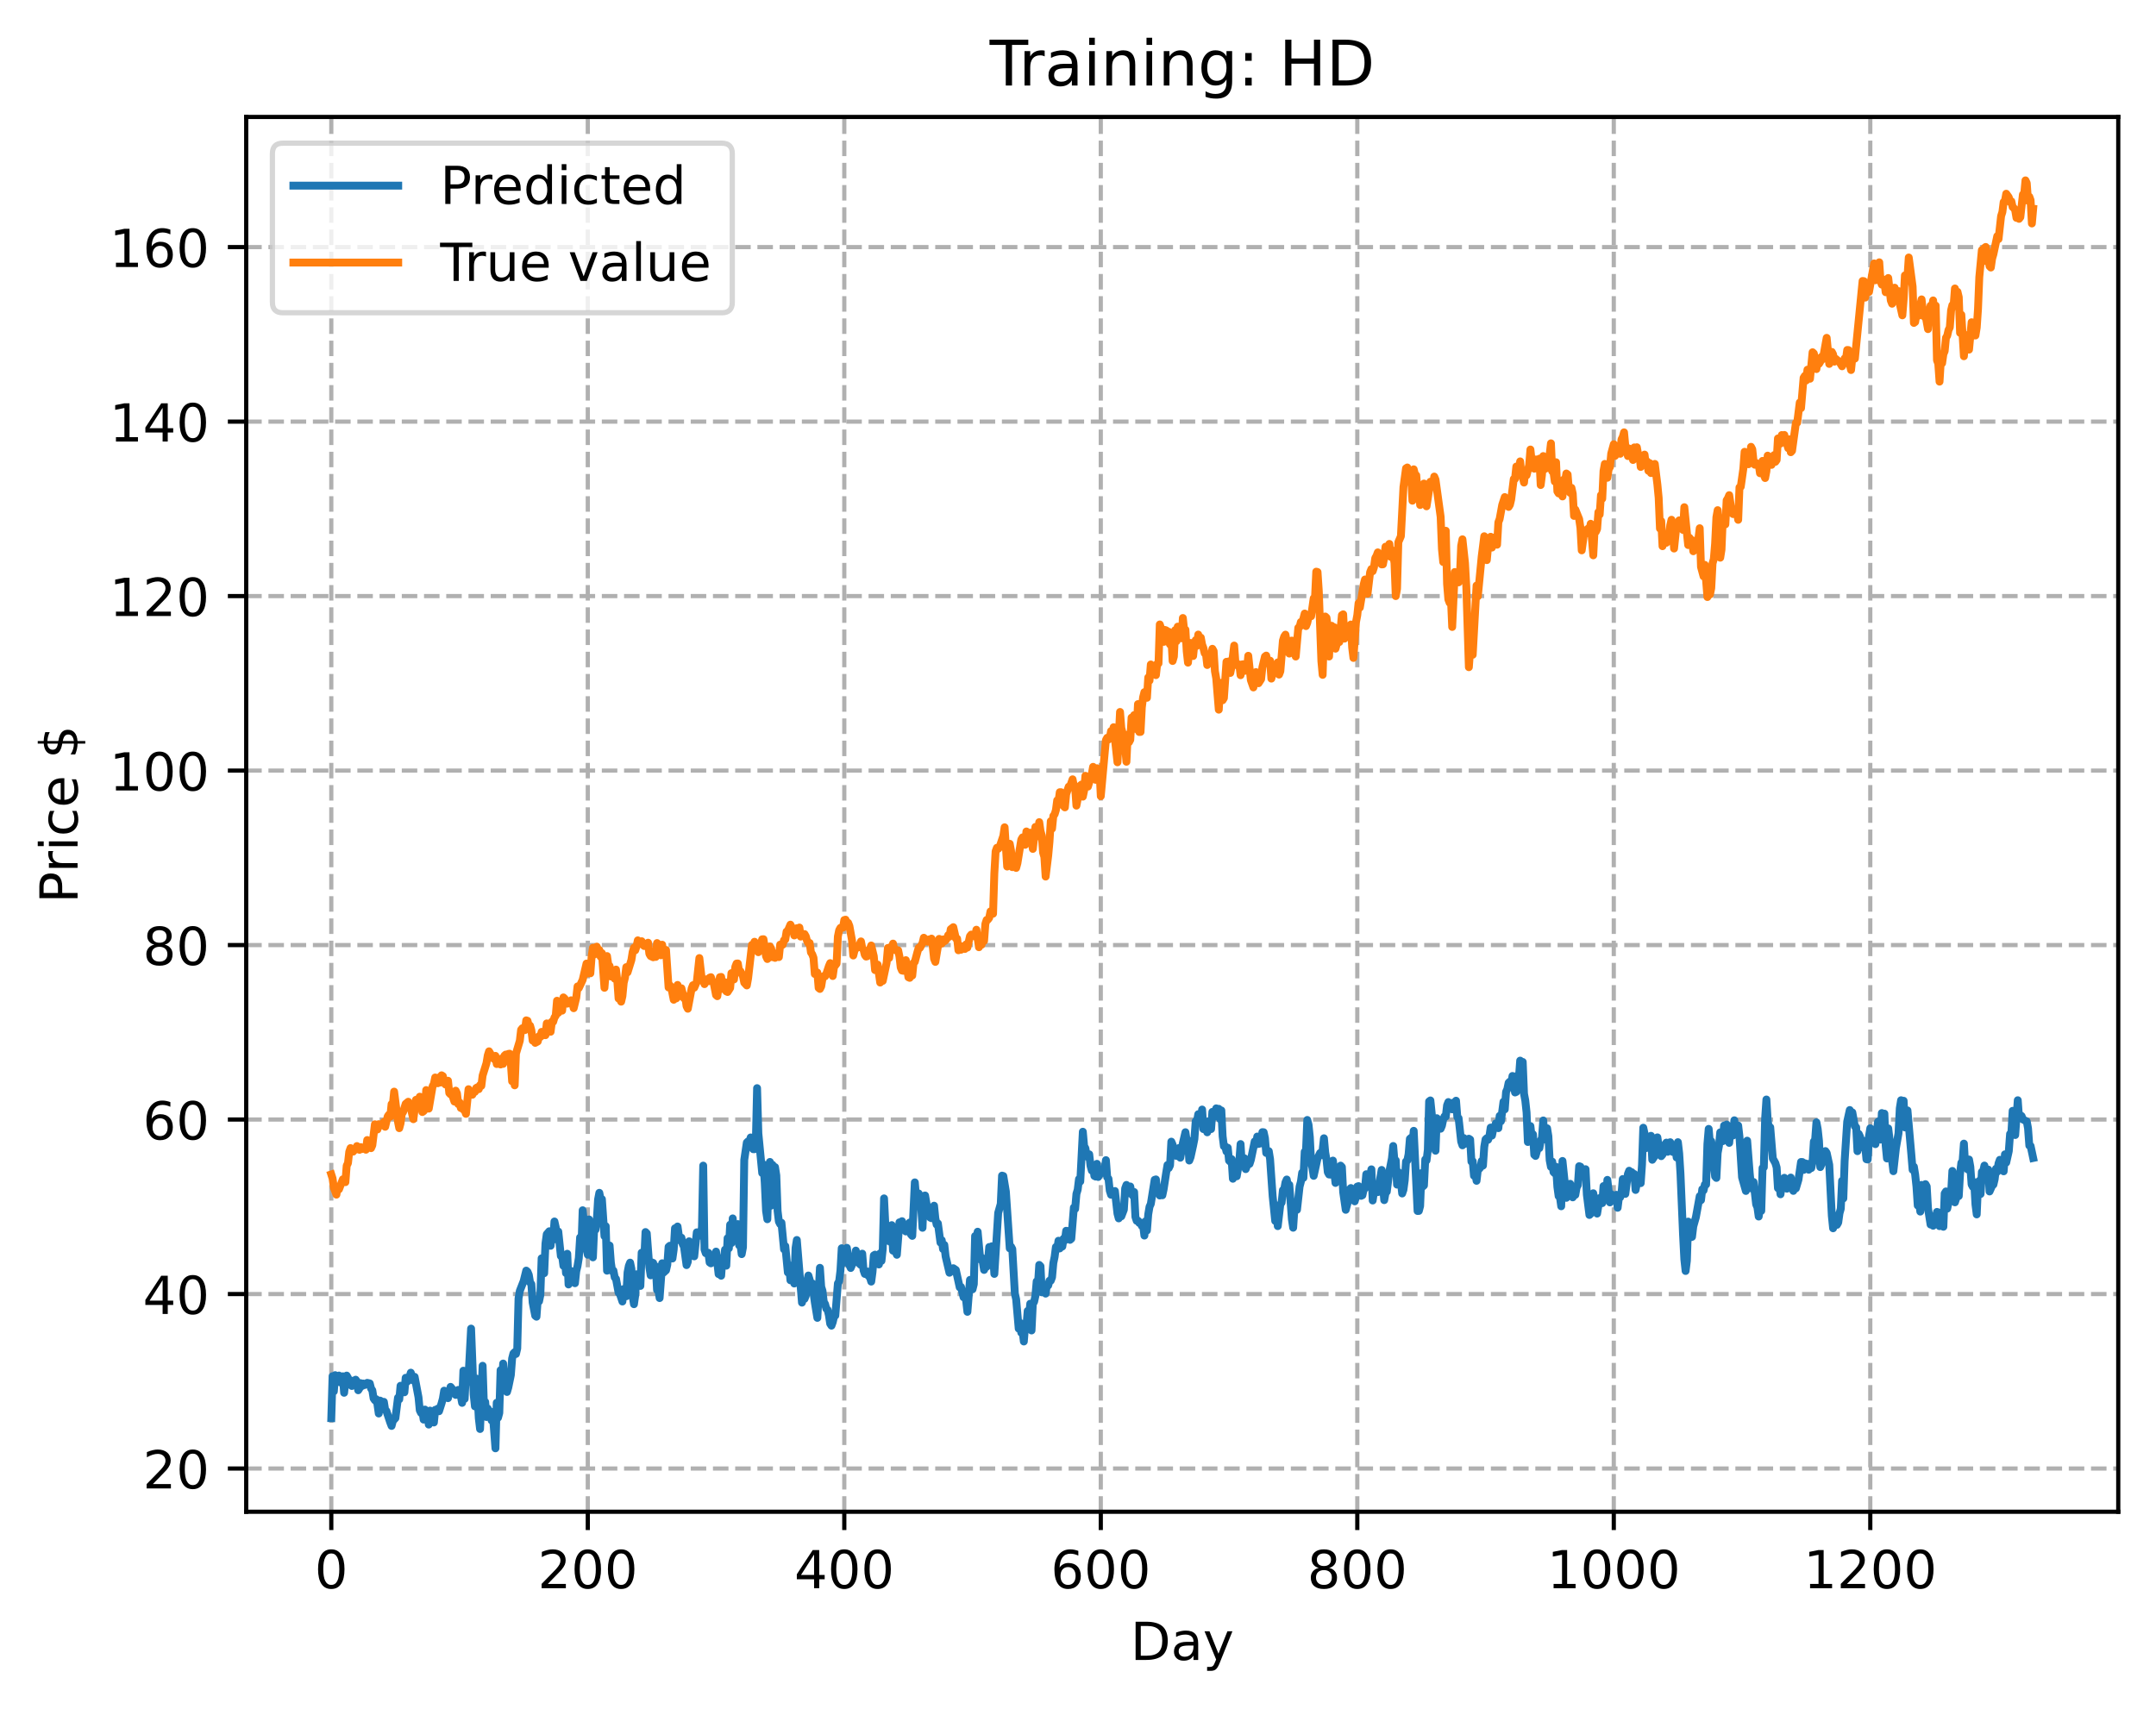 <?xml version="1.0" encoding="utf-8" standalone="no"?>
<!DOCTYPE svg PUBLIC "-//W3C//DTD SVG 1.1//EN"
  "http://www.w3.org/Graphics/SVG/1.1/DTD/svg11.dtd">
<!-- Created with matplotlib (https://matplotlib.org/) -->
<svg height="325.986pt" version="1.1" viewBox="0 0 411.286 325.986" width="411.286pt" xmlns="http://www.w3.org/2000/svg" xmlns:xlink="http://www.w3.org/1999/xlink">
 <defs>
  <style type="text/css">
*{stroke-linecap:butt;stroke-linejoin:round;}
  </style>
 </defs>
 <g id="figure_1">
  <g id="patch_1">
   <path d="M 0 325.986 
L 411.286 325.986 
L 411.286 0 
L 0 0 
z
" style="fill:#ffffff;"/>
  </g>
  <g id="axes_1">
   <g id="patch_2">
    <path d="M 46.966 288.43 
L 404.086 288.43 
L 404.086 22.318 
L 46.966 22.318 
z
" style="fill:#ffffff;"/>
   </g>
   <g id="matplotlib.axis_1">
    <g id="xtick_1">
     <g id="line2d_1">
      <path clip-path="url(#p4352e0b044)" d="M 63.198 288.43 
L 63.198 22.318 
" style="fill:none;stroke:#b0b0b0;stroke-dasharray:2.96,1.28;stroke-dashoffset:0;stroke-width:0.8;"/>
     </g>
     <g id="line2d_2">
      <defs>
       <path d="M 0 0 
L 0 3.5 
" id="m4bcdf1cd46" style="stroke:#000000;stroke-width:0.8;"/>
      </defs>
      <g>
       <use style="stroke:#000000;stroke-width:0.8;" x="63.198" xlink:href="#m4bcdf1cd46" y="288.43"/>
      </g>
     </g>
     <g id="text_1">
      <!-- 0 -->
      <defs>
       <path d="M 31.781 66.406 
Q 24.172 66.406 20.328 58.906 
Q 16.5 51.422 16.5 36.375 
Q 16.5 21.391 20.328 13.891 
Q 24.172 6.391 31.781 6.391 
Q 39.453 6.391 43.281 13.891 
Q 47.125 21.391 47.125 36.375 
Q 47.125 51.422 43.281 58.906 
Q 39.453 66.406 31.781 66.406 
z
M 31.781 74.219 
Q 44.047 74.219 50.516 64.516 
Q 56.984 54.828 56.984 36.375 
Q 56.984 17.969 50.516 8.266 
Q 44.047 -1.422 31.781 -1.422 
Q 19.531 -1.422 13.062 8.266 
Q 6.594 17.969 6.594 36.375 
Q 6.594 54.828 13.062 64.516 
Q 19.531 74.219 31.781 74.219 
z
" id="DejaVuSans-48"/>
      </defs>
      <g transform="translate(60.017 303.029)scale(0.1 -0.1)">
       <use xlink:href="#DejaVuSans-48"/>
      </g>
     </g>
    </g>
    <g id="xtick_2">
     <g id="line2d_3">
      <path clip-path="url(#p4352e0b044)" d="M 112.129 288.43 
L 112.129 22.318 
" style="fill:none;stroke:#b0b0b0;stroke-dasharray:2.96,1.28;stroke-dashoffset:0;stroke-width:0.8;"/>
     </g>
     <g id="line2d_4">
      <g>
       <use style="stroke:#000000;stroke-width:0.8;" x="112.129" xlink:href="#m4bcdf1cd46" y="288.43"/>
      </g>
     </g>
     <g id="text_2">
      <!-- 200 -->
      <defs>
       <path d="M 19.188 8.297 
L 53.609 8.297 
L 53.609 0 
L 7.328 0 
L 7.328 8.297 
Q 12.938 14.109 22.625 23.891 
Q 32.328 33.688 34.812 36.531 
Q 39.547 41.844 41.422 45.531 
Q 43.312 49.219 43.312 52.781 
Q 43.312 58.594 39.234 62.25 
Q 35.156 65.922 28.609 65.922 
Q 23.969 65.922 18.812 64.312 
Q 13.672 62.703 7.812 59.422 
L 7.812 69.391 
Q 13.766 71.781 18.938 73 
Q 24.125 74.219 28.422 74.219 
Q 39.75 74.219 46.484 68.547 
Q 53.219 62.891 53.219 53.422 
Q 53.219 48.922 51.531 44.891 
Q 49.859 40.875 45.406 35.406 
Q 44.188 33.984 37.641 27.219 
Q 31.109 20.453 19.188 8.297 
z
" id="DejaVuSans-50"/>
      </defs>
      <g transform="translate(102.585 303.029)scale(0.1 -0.1)">
       <use xlink:href="#DejaVuSans-50"/>
       <use x="63.623" xlink:href="#DejaVuSans-48"/>
       <use x="127.246" xlink:href="#DejaVuSans-48"/>
      </g>
     </g>
    </g>
    <g id="xtick_3">
     <g id="line2d_5">
      <path clip-path="url(#p4352e0b044)" d="M 161.06 288.43 
L 161.06 22.318 
" style="fill:none;stroke:#b0b0b0;stroke-dasharray:2.96,1.28;stroke-dashoffset:0;stroke-width:0.8;"/>
     </g>
     <g id="line2d_6">
      <g>
       <use style="stroke:#000000;stroke-width:0.8;" x="161.06" xlink:href="#m4bcdf1cd46" y="288.43"/>
      </g>
     </g>
     <g id="text_3">
      <!-- 400 -->
      <defs>
       <path d="M 37.797 64.312 
L 12.891 25.391 
L 37.797 25.391 
z
M 35.203 72.906 
L 47.609 72.906 
L 47.609 25.391 
L 58.016 25.391 
L 58.016 17.188 
L 47.609 17.188 
L 47.609 0 
L 37.797 0 
L 37.797 17.188 
L 4.891 17.188 
L 4.891 26.703 
z
" id="DejaVuSans-52"/>
      </defs>
      <g transform="translate(151.516 303.029)scale(0.1 -0.1)">
       <use xlink:href="#DejaVuSans-52"/>
       <use x="63.623" xlink:href="#DejaVuSans-48"/>
       <use x="127.246" xlink:href="#DejaVuSans-48"/>
      </g>
     </g>
    </g>
    <g id="xtick_4">
     <g id="line2d_7">
      <path clip-path="url(#p4352e0b044)" d="M 209.99 288.43 
L 209.99 22.318 
" style="fill:none;stroke:#b0b0b0;stroke-dasharray:2.96,1.28;stroke-dashoffset:0;stroke-width:0.8;"/>
     </g>
     <g id="line2d_8">
      <g>
       <use style="stroke:#000000;stroke-width:0.8;" x="209.99" xlink:href="#m4bcdf1cd46" y="288.43"/>
      </g>
     </g>
     <g id="text_4">
      <!-- 600 -->
      <defs>
       <path d="M 33.016 40.375 
Q 26.375 40.375 22.484 35.828 
Q 18.609 31.297 18.609 23.391 
Q 18.609 15.531 22.484 10.953 
Q 26.375 6.391 33.016 6.391 
Q 39.656 6.391 43.531 10.953 
Q 47.406 15.531 47.406 23.391 
Q 47.406 31.297 43.531 35.828 
Q 39.656 40.375 33.016 40.375 
z
M 52.594 71.297 
L 52.594 62.312 
Q 48.875 64.062 45.094 64.984 
Q 41.312 65.922 37.594 65.922 
Q 27.828 65.922 22.672 59.328 
Q 17.531 52.734 16.797 39.406 
Q 19.672 43.656 24.016 45.922 
Q 28.375 48.188 33.594 48.188 
Q 44.578 48.188 50.953 41.516 
Q 57.328 34.859 57.328 23.391 
Q 57.328 12.156 50.688 5.359 
Q 44.047 -1.422 33.016 -1.422 
Q 20.359 -1.422 13.672 8.266 
Q 6.984 17.969 6.984 36.375 
Q 6.984 53.656 15.188 63.938 
Q 23.391 74.219 37.203 74.219 
Q 40.922 74.219 44.703 73.484 
Q 48.484 72.75 52.594 71.297 
z
" id="DejaVuSans-54"/>
      </defs>
      <g transform="translate(200.446 303.029)scale(0.1 -0.1)">
       <use xlink:href="#DejaVuSans-54"/>
       <use x="63.623" xlink:href="#DejaVuSans-48"/>
       <use x="127.246" xlink:href="#DejaVuSans-48"/>
      </g>
     </g>
    </g>
    <g id="xtick_5">
     <g id="line2d_9">
      <path clip-path="url(#p4352e0b044)" d="M 258.921 288.43 
L 258.921 22.318 
" style="fill:none;stroke:#b0b0b0;stroke-dasharray:2.96,1.28;stroke-dashoffset:0;stroke-width:0.8;"/>
     </g>
     <g id="line2d_10">
      <g>
       <use style="stroke:#000000;stroke-width:0.8;" x="258.921" xlink:href="#m4bcdf1cd46" y="288.43"/>
      </g>
     </g>
     <g id="text_5">
      <!-- 800 -->
      <defs>
       <path d="M 31.781 34.625 
Q 24.75 34.625 20.719 30.859 
Q 16.703 27.094 16.703 20.516 
Q 16.703 13.922 20.719 10.156 
Q 24.75 6.391 31.781 6.391 
Q 38.812 6.391 42.859 10.172 
Q 46.922 13.969 46.922 20.516 
Q 46.922 27.094 42.891 30.859 
Q 38.875 34.625 31.781 34.625 
z
M 21.922 38.812 
Q 15.578 40.375 12.031 44.719 
Q 8.5 49.078 8.5 55.328 
Q 8.5 64.062 14.719 69.141 
Q 20.953 74.219 31.781 74.219 
Q 42.672 74.219 48.875 69.141 
Q 55.078 64.062 55.078 55.328 
Q 55.078 49.078 51.531 44.719 
Q 48 40.375 41.703 38.812 
Q 48.828 37.156 52.797 32.312 
Q 56.781 27.484 56.781 20.516 
Q 56.781 9.906 50.312 4.234 
Q 43.844 -1.422 31.781 -1.422 
Q 19.734 -1.422 13.25 4.234 
Q 6.781 9.906 6.781 20.516 
Q 6.781 27.484 10.781 32.312 
Q 14.797 37.156 21.922 38.812 
z
M 18.312 54.391 
Q 18.312 48.734 21.844 45.562 
Q 25.391 42.391 31.781 42.391 
Q 38.141 42.391 41.719 45.562 
Q 45.312 48.734 45.312 54.391 
Q 45.312 60.062 41.719 63.234 
Q 38.141 66.406 31.781 66.406 
Q 25.391 66.406 21.844 63.234 
Q 18.312 60.062 18.312 54.391 
z
" id="DejaVuSans-56"/>
      </defs>
      <g transform="translate(249.377 303.029)scale(0.1 -0.1)">
       <use xlink:href="#DejaVuSans-56"/>
       <use x="63.623" xlink:href="#DejaVuSans-48"/>
       <use x="127.246" xlink:href="#DejaVuSans-48"/>
      </g>
     </g>
    </g>
    <g id="xtick_6">
     <g id="line2d_11">
      <path clip-path="url(#p4352e0b044)" d="M 307.851 288.43 
L 307.851 22.318 
" style="fill:none;stroke:#b0b0b0;stroke-dasharray:2.96,1.28;stroke-dashoffset:0;stroke-width:0.8;"/>
     </g>
     <g id="line2d_12">
      <g>
       <use style="stroke:#000000;stroke-width:0.8;" x="307.851" xlink:href="#m4bcdf1cd46" y="288.43"/>
      </g>
     </g>
     <g id="text_6">
      <!-- 1000 -->
      <defs>
       <path d="M 12.406 8.297 
L 28.516 8.297 
L 28.516 63.922 
L 10.984 60.406 
L 10.984 69.391 
L 28.422 72.906 
L 38.281 72.906 
L 38.281 8.297 
L 54.391 8.297 
L 54.391 0 
L 12.406 0 
z
" id="DejaVuSans-49"/>
      </defs>
      <g transform="translate(295.126 303.029)scale(0.1 -0.1)">
       <use xlink:href="#DejaVuSans-49"/>
       <use x="63.623" xlink:href="#DejaVuSans-48"/>
       <use x="127.246" xlink:href="#DejaVuSans-48"/>
       <use x="190.869" xlink:href="#DejaVuSans-48"/>
      </g>
     </g>
    </g>
    <g id="xtick_7">
     <g id="line2d_13">
      <path clip-path="url(#p4352e0b044)" d="M 356.782 288.43 
L 356.782 22.318 
" style="fill:none;stroke:#b0b0b0;stroke-dasharray:2.96,1.28;stroke-dashoffset:0;stroke-width:0.8;"/>
     </g>
     <g id="line2d_14">
      <g>
       <use style="stroke:#000000;stroke-width:0.8;" x="356.782" xlink:href="#m4bcdf1cd46" y="288.43"/>
      </g>
     </g>
     <g id="text_7">
      <!-- 1200 -->
      <g transform="translate(344.057 303.029)scale(0.1 -0.1)">
       <use xlink:href="#DejaVuSans-49"/>
       <use x="63.623" xlink:href="#DejaVuSans-50"/>
       <use x="127.246" xlink:href="#DejaVuSans-48"/>
       <use x="190.869" xlink:href="#DejaVuSans-48"/>
      </g>
     </g>
    </g>
    <g id="text_8">
     <!-- Day -->
     <defs>
      <path d="M 19.672 64.797 
L 19.672 8.109 
L 31.594 8.109 
Q 46.688 8.109 53.688 14.938 
Q 60.688 21.781 60.688 36.531 
Q 60.688 51.172 53.688 57.984 
Q 46.688 64.797 31.594 64.797 
z
M 9.812 72.906 
L 30.078 72.906 
Q 51.266 72.906 61.172 64.094 
Q 71.094 55.281 71.094 36.531 
Q 71.094 17.672 61.125 8.828 
Q 51.172 0 30.078 0 
L 9.812 0 
z
" id="DejaVuSans-68"/>
      <path d="M 34.281 27.484 
Q 23.391 27.484 19.188 25 
Q 14.984 22.516 14.984 16.5 
Q 14.984 11.719 18.141 8.906 
Q 21.297 6.109 26.703 6.109 
Q 34.188 6.109 38.703 11.406 
Q 43.219 16.703 43.219 25.484 
L 43.219 27.484 
z
M 52.203 31.203 
L 52.203 0 
L 43.219 0 
L 43.219 8.297 
Q 40.141 3.328 35.547 0.953 
Q 30.953 -1.422 24.312 -1.422 
Q 15.922 -1.422 10.953 3.297 
Q 6 8.016 6 15.922 
Q 6 25.141 12.172 29.828 
Q 18.359 34.516 30.609 34.516 
L 43.219 34.516 
L 43.219 35.406 
Q 43.219 41.609 39.141 45 
Q 35.062 48.391 27.688 48.391 
Q 23 48.391 18.547 47.266 
Q 14.109 46.141 10.016 43.891 
L 10.016 52.203 
Q 14.938 54.109 19.578 55.047 
Q 24.219 56 28.609 56 
Q 40.484 56 46.344 49.844 
Q 52.203 43.703 52.203 31.203 
z
" id="DejaVuSans-97"/>
      <path d="M 32.172 -5.078 
Q 28.375 -14.844 24.75 -17.812 
Q 21.141 -20.797 15.094 -20.797 
L 7.906 -20.797 
L 7.906 -13.281 
L 13.188 -13.281 
Q 16.891 -13.281 18.938 -11.516 
Q 21 -9.766 23.484 -3.219 
L 25.094 0.875 
L 2.984 54.688 
L 12.5 54.688 
L 29.594 11.922 
L 46.688 54.688 
L 56.203 54.688 
z
" id="DejaVuSans-121"/>
     </defs>
     <g transform="translate(215.652 316.707)scale(0.1 -0.1)">
      <use xlink:href="#DejaVuSans-68"/>
      <use x="77.002" xlink:href="#DejaVuSans-97"/>
      <use x="138.281" xlink:href="#DejaVuSans-121"/>
     </g>
    </g>
   </g>
   <g id="matplotlib.axis_2">
    <g id="ytick_1">
     <g id="line2d_15">
      <path clip-path="url(#p4352e0b044)" d="M 46.966 280.184 
L 404.086 280.184 
" style="fill:none;stroke:#b0b0b0;stroke-dasharray:2.96,1.28;stroke-dashoffset:0;stroke-width:0.8;"/>
     </g>
     <g id="line2d_16">
      <defs>
       <path d="M 0 0 
L -3.5 0 
" id="m69e2867f56" style="stroke:#000000;stroke-width:0.8;"/>
      </defs>
      <g>
       <use style="stroke:#000000;stroke-width:0.8;" x="46.966" xlink:href="#m69e2867f56" y="280.184"/>
      </g>
     </g>
     <g id="text_9">
      <!-- 20 -->
      <g transform="translate(27.241 283.984)scale(0.1 -0.1)">
       <use xlink:href="#DejaVuSans-50"/>
       <use x="63.623" xlink:href="#DejaVuSans-48"/>
      </g>
     </g>
    </g>
    <g id="ytick_2">
     <g id="line2d_17">
      <path clip-path="url(#p4352e0b044)" d="M 46.966 246.893 
L 404.086 246.893 
" style="fill:none;stroke:#b0b0b0;stroke-dasharray:2.96,1.28;stroke-dashoffset:0;stroke-width:0.8;"/>
     </g>
     <g id="line2d_18">
      <g>
       <use style="stroke:#000000;stroke-width:0.8;" x="46.966" xlink:href="#m69e2867f56" y="246.893"/>
      </g>
     </g>
     <g id="text_10">
      <!-- 40 -->
      <g transform="translate(27.241 250.693)scale(0.1 -0.1)">
       <use xlink:href="#DejaVuSans-52"/>
       <use x="63.623" xlink:href="#DejaVuSans-48"/>
      </g>
     </g>
    </g>
    <g id="ytick_3">
     <g id="line2d_19">
      <path clip-path="url(#p4352e0b044)" d="M 46.966 213.602 
L 404.086 213.602 
" style="fill:none;stroke:#b0b0b0;stroke-dasharray:2.96,1.28;stroke-dashoffset:0;stroke-width:0.8;"/>
     </g>
     <g id="line2d_20">
      <g>
       <use style="stroke:#000000;stroke-width:0.8;" x="46.966" xlink:href="#m69e2867f56" y="213.602"/>
      </g>
     </g>
     <g id="text_11">
      <!-- 60 -->
      <g transform="translate(27.241 217.402)scale(0.1 -0.1)">
       <use xlink:href="#DejaVuSans-54"/>
       <use x="63.623" xlink:href="#DejaVuSans-48"/>
      </g>
     </g>
    </g>
    <g id="ytick_4">
     <g id="line2d_21">
      <path clip-path="url(#p4352e0b044)" d="M 46.966 180.312 
L 404.086 180.312 
" style="fill:none;stroke:#b0b0b0;stroke-dasharray:2.96,1.28;stroke-dashoffset:0;stroke-width:0.8;"/>
     </g>
     <g id="line2d_22">
      <g>
       <use style="stroke:#000000;stroke-width:0.8;" x="46.966" xlink:href="#m69e2867f56" y="180.312"/>
      </g>
     </g>
     <g id="text_12">
      <!-- 80 -->
      <g transform="translate(27.241 184.111)scale(0.1 -0.1)">
       <use xlink:href="#DejaVuSans-56"/>
       <use x="63.623" xlink:href="#DejaVuSans-48"/>
      </g>
     </g>
    </g>
    <g id="ytick_5">
     <g id="line2d_23">
      <path clip-path="url(#p4352e0b044)" d="M 46.966 147.021 
L 404.086 147.021 
" style="fill:none;stroke:#b0b0b0;stroke-dasharray:2.96,1.28;stroke-dashoffset:0;stroke-width:0.8;"/>
     </g>
     <g id="line2d_24">
      <g>
       <use style="stroke:#000000;stroke-width:0.8;" x="46.966" xlink:href="#m69e2867f56" y="147.021"/>
      </g>
     </g>
     <g id="text_13">
      <!-- 100 -->
      <g transform="translate(20.878 150.82)scale(0.1 -0.1)">
       <use xlink:href="#DejaVuSans-49"/>
       <use x="63.623" xlink:href="#DejaVuSans-48"/>
       <use x="127.246" xlink:href="#DejaVuSans-48"/>
      </g>
     </g>
    </g>
    <g id="ytick_6">
     <g id="line2d_25">
      <path clip-path="url(#p4352e0b044)" d="M 46.966 113.73 
L 404.086 113.73 
" style="fill:none;stroke:#b0b0b0;stroke-dasharray:2.96,1.28;stroke-dashoffset:0;stroke-width:0.8;"/>
     </g>
     <g id="line2d_26">
      <g>
       <use style="stroke:#000000;stroke-width:0.8;" x="46.966" xlink:href="#m69e2867f56" y="113.73"/>
      </g>
     </g>
     <g id="text_14">
      <!-- 120 -->
      <g transform="translate(20.878 117.529)scale(0.1 -0.1)">
       <use xlink:href="#DejaVuSans-49"/>
       <use x="63.623" xlink:href="#DejaVuSans-50"/>
       <use x="127.246" xlink:href="#DejaVuSans-48"/>
      </g>
     </g>
    </g>
    <g id="ytick_7">
     <g id="line2d_27">
      <path clip-path="url(#p4352e0b044)" d="M 46.966 80.439 
L 404.086 80.439 
" style="fill:none;stroke:#b0b0b0;stroke-dasharray:2.96,1.28;stroke-dashoffset:0;stroke-width:0.8;"/>
     </g>
     <g id="line2d_28">
      <g>
       <use style="stroke:#000000;stroke-width:0.8;" x="46.966" xlink:href="#m69e2867f56" y="80.439"/>
      </g>
     </g>
     <g id="text_15">
      <!-- 140 -->
      <g transform="translate(20.878 84.238)scale(0.1 -0.1)">
       <use xlink:href="#DejaVuSans-49"/>
       <use x="63.623" xlink:href="#DejaVuSans-52"/>
       <use x="127.246" xlink:href="#DejaVuSans-48"/>
      </g>
     </g>
    </g>
    <g id="ytick_8">
     <g id="line2d_29">
      <path clip-path="url(#p4352e0b044)" d="M 46.966 47.148 
L 404.086 47.148 
" style="fill:none;stroke:#b0b0b0;stroke-dasharray:2.96,1.28;stroke-dashoffset:0;stroke-width:0.8;"/>
     </g>
     <g id="line2d_30">
      <g>
       <use style="stroke:#000000;stroke-width:0.8;" x="46.966" xlink:href="#m69e2867f56" y="47.148"/>
      </g>
     </g>
     <g id="text_16">
      <!-- 160 -->
      <g transform="translate(20.878 50.947)scale(0.1 -0.1)">
       <use xlink:href="#DejaVuSans-49"/>
       <use x="63.623" xlink:href="#DejaVuSans-54"/>
       <use x="127.246" xlink:href="#DejaVuSans-48"/>
      </g>
     </g>
    </g>
    <g id="text_17">
     <!-- Price $ -->
     <defs>
      <path d="M 19.672 64.797 
L 19.672 37.406 
L 32.078 37.406 
Q 38.969 37.406 42.719 40.969 
Q 46.484 44.531 46.484 51.125 
Q 46.484 57.672 42.719 61.234 
Q 38.969 64.797 32.078 64.797 
z
M 9.812 72.906 
L 32.078 72.906 
Q 44.344 72.906 50.609 67.359 
Q 56.891 61.812 56.891 51.125 
Q 56.891 40.328 50.609 34.812 
Q 44.344 29.297 32.078 29.297 
L 19.672 29.297 
L 19.672 0 
L 9.812 0 
z
" id="DejaVuSans-80"/>
      <path d="M 41.109 46.297 
Q 39.594 47.172 37.812 47.578 
Q 36.031 48 33.891 48 
Q 26.266 48 22.188 43.047 
Q 18.109 38.094 18.109 28.812 
L 18.109 0 
L 9.078 0 
L 9.078 54.688 
L 18.109 54.688 
L 18.109 46.188 
Q 20.953 51.172 25.484 53.578 
Q 30.031 56 36.531 56 
Q 37.453 56 38.578 55.875 
Q 39.703 55.766 41.062 55.516 
z
" id="DejaVuSans-114"/>
      <path d="M 9.422 54.688 
L 18.406 54.688 
L 18.406 0 
L 9.422 0 
z
M 9.422 75.984 
L 18.406 75.984 
L 18.406 64.594 
L 9.422 64.594 
z
" id="DejaVuSans-105"/>
      <path d="M 48.781 52.594 
L 48.781 44.188 
Q 44.969 46.297 41.141 47.344 
Q 37.312 48.391 33.406 48.391 
Q 24.656 48.391 19.812 42.844 
Q 14.984 37.312 14.984 27.297 
Q 14.984 17.281 19.812 11.734 
Q 24.656 6.203 33.406 6.203 
Q 37.312 6.203 41.141 7.25 
Q 44.969 8.297 48.781 10.406 
L 48.781 2.094 
Q 45.016 0.344 40.984 -0.531 
Q 36.969 -1.422 32.422 -1.422 
Q 20.062 -1.422 12.781 6.344 
Q 5.516 14.109 5.516 27.297 
Q 5.516 40.672 12.859 48.328 
Q 20.219 56 33.016 56 
Q 37.156 56 41.109 55.141 
Q 45.062 54.297 48.781 52.594 
z
" id="DejaVuSans-99"/>
      <path d="M 56.203 29.594 
L 56.203 25.203 
L 14.891 25.203 
Q 15.484 15.922 20.484 11.062 
Q 25.484 6.203 34.422 6.203 
Q 39.594 6.203 44.453 7.469 
Q 49.312 8.734 54.109 11.281 
L 54.109 2.781 
Q 49.266 0.734 44.188 -0.344 
Q 39.109 -1.422 33.891 -1.422 
Q 20.797 -1.422 13.156 6.188 
Q 5.516 13.812 5.516 26.812 
Q 5.516 40.234 12.766 48.109 
Q 20.016 56 32.328 56 
Q 43.359 56 49.781 48.891 
Q 56.203 41.797 56.203 29.594 
z
M 47.219 32.234 
Q 47.125 39.594 43.094 43.984 
Q 39.062 48.391 32.422 48.391 
Q 24.906 48.391 20.391 44.141 
Q 15.875 39.891 15.188 32.172 
z
" id="DejaVuSans-101"/>
      <path id="DejaVuSans-32"/>
      <path d="M 33.797 -14.703 
L 28.906 -14.703 
L 28.859 0 
Q 23.734 0.094 18.609 1.188 
Q 13.484 2.297 8.297 4.5 
L 8.297 13.281 
Q 13.281 10.156 18.375 8.562 
Q 23.484 6.984 28.906 6.938 
L 28.906 29.203 
Q 18.109 30.953 13.203 35.156 
Q 8.297 39.359 8.297 46.688 
Q 8.297 54.641 13.625 59.219 
Q 18.953 63.812 28.906 64.5 
L 28.906 75.984 
L 33.797 75.984 
L 33.797 64.656 
Q 38.328 64.453 42.578 63.688 
Q 46.828 62.938 50.875 61.625 
L 50.875 53.078 
Q 46.828 55.125 42.547 56.25 
Q 38.281 57.375 33.797 57.562 
L 33.797 36.719 
Q 44.875 35.016 50.094 30.609 
Q 55.328 26.219 55.328 18.609 
Q 55.328 10.359 49.781 5.594 
Q 44.234 0.828 33.797 0.094 
z
M 28.906 37.594 
L 28.906 57.625 
Q 23.25 56.984 20.266 54.391 
Q 17.281 51.812 17.281 47.516 
Q 17.281 43.312 20.031 40.969 
Q 22.797 38.625 28.906 37.594 
z
M 33.797 28.219 
L 33.797 7.078 
Q 39.984 7.906 43.141 10.594 
Q 46.297 13.281 46.297 17.672 
Q 46.297 21.969 43.281 24.5 
Q 40.281 27.047 33.797 28.219 
z
" id="DejaVuSans-36"/>
     </defs>
     <g transform="translate(14.798 172.342)rotate(-90)scale(0.1 -0.1)">
      <use xlink:href="#DejaVuSans-80"/>
      <use x="58.553" xlink:href="#DejaVuSans-114"/>
      <use x="99.666" xlink:href="#DejaVuSans-105"/>
      <use x="127.449" xlink:href="#DejaVuSans-99"/>
      <use x="182.43" xlink:href="#DejaVuSans-101"/>
      <use x="243.953" xlink:href="#DejaVuSans-32"/>
      <use x="275.74" xlink:href="#DejaVuSans-36"/>
     </g>
    </g>
   </g>
   <g id="line2d_31">
    <path clip-path="url(#p4352e0b044)" d="M 63.198 270.572 
L 63.443 262.565 
L 63.688 265.466 
L 63.932 262.372 
L 64.177 263.042 
L 64.422 263.11 
L 64.666 262.449 
L 64.911 263.749 
L 65.156 263.785 
L 65.4 262.584 
L 65.645 265.737 
L 65.89 263.481 
L 66.134 262.452 
L 66.379 262.88 
L 66.623 263.597 
L 66.868 263.707 
L 67.113 264.437 
L 67.357 263.422 
L 67.602 264.254 
L 67.847 263.238 
L 68.091 263.568 
L 68.336 265.255 
L 68.581 264.878 
L 68.825 263.905 
L 69.07 264.44 
L 69.315 263.971 
L 69.559 264.253 
L 70.049 263.838 
L 70.538 263.947 
L 70.783 264.916 
L 71.027 265.277 
L 71.272 266.813 
L 71.517 267.166 
L 71.761 266.953 
L 72.006 267.968 
L 72.251 269.689 
L 72.495 267.223 
L 72.74 267.359 
L 72.984 268.283 
L 73.229 267.463 
L 73.474 269.007 
L 73.718 269.213 
L 74.452 271.425 
L 74.697 272.059 
L 74.942 271.104 
L 75.431 270.569 
L 75.92 266.671 
L 76.165 266.986 
L 76.41 264.394 
L 76.654 265.627 
L 76.899 265.254 
L 77.144 265.645 
L 77.388 262.875 
L 77.633 263.642 
L 77.878 263.422 
L 78.367 261.898 
L 78.856 263.399 
L 79.101 262.694 
L 79.835 266.59 
L 80.079 269.092 
L 80.324 269.587 
L 80.569 269.202 
L 80.813 270.855 
L 81.058 268.938 
L 81.303 269.835 
L 81.547 270.017 
L 81.792 271.805 
L 82.037 269.134 
L 82.281 271.139 
L 82.526 270.39 
L 82.771 271.402 
L 83.015 268.993 
L 83.26 269.351 
L 83.505 268.77 
L 83.749 269.258 
L 84.239 267.732 
L 84.483 266.832 
L 84.728 265.33 
L 84.972 266.06 
L 85.462 266.76 
L 85.951 264.605 
L 86.44 265.205 
L 86.685 265.418 
L 86.93 266.14 
L 87.174 266.031 
L 87.419 265.183 
L 87.664 266.042 
L 87.908 266.398 
L 88.153 267.66 
L 88.398 261.521 
L 88.642 266.9 
L 88.887 262.065 
L 89.132 263.728 
L 89.376 262.624 
L 89.866 253.487 
L 90.355 266.055 
L 90.599 268.33 
L 90.844 263.016 
L 91.089 266.048 
L 91.333 270.576 
L 91.578 272.645 
L 92.067 260.579 
L 92.312 268.071 
L 92.557 267.476 
L 92.801 270.359 
L 93.046 268.744 
L 93.291 269.534 
L 93.535 269.289 
L 93.78 271.015 
L 94.025 269.993 
L 94.514 276.334 
L 94.759 267.631 
L 95.003 270.492 
L 95.248 269.581 
L 95.493 261.418 
L 95.737 264.135 
L 95.982 260.156 
L 96.227 264.238 
L 96.471 263.347 
L 96.716 265.58 
L 96.96 264.744 
L 97.45 262.361 
L 97.694 259.191 
L 97.939 258.236 
L 98.184 257.98 
L 98.428 258.329 
L 98.673 257.27 
L 98.918 247.734 
L 99.162 246.289 
L 99.896 244.414 
L 100.386 242.425 
L 100.63 242.642 
L 100.875 243.236 
L 101.12 244.687 
L 101.364 245.008 
L 101.609 248.506 
L 102.098 251.025 
L 102.343 251.221 
L 102.587 247.893 
L 102.832 248.29 
L 103.077 247.102 
L 103.321 240.079 
L 103.811 242.924 
L 104.055 237.255 
L 104.3 235.483 
L 104.789 234.917 
L 105.034 237.694 
L 105.279 235.29 
L 105.523 236.551 
L 105.768 233.051 
L 106.013 234.15 
L 106.257 236.208 
L 106.502 234.966 
L 106.991 239.645 
L 107.236 239.682 
L 107.481 241.517 
L 107.725 239.58 
L 107.97 242.9 
L 108.215 239.209 
L 108.459 245.072 
L 108.704 244.515 
L 108.948 242.504 
L 109.193 243.592 
L 109.438 242.632 
L 109.682 244.831 
L 109.927 242.547 
L 110.172 241.539 
L 110.416 240.017 
L 110.661 236.1 
L 110.906 237.976 
L 111.15 230.91 
L 111.64 235.593 
L 111.884 238.276 
L 112.129 239.405 
L 112.374 232.664 
L 112.863 238.719 
L 113.108 239.896 
L 113.352 234.195 
L 113.597 234.628 
L 113.842 232.933 
L 114.086 228.867 
L 114.331 227.581 
L 114.575 228.86 
L 114.82 228.785 
L 115.309 235.847 
L 115.554 233.945 
L 115.799 242.441 
L 116.043 242.218 
L 116.288 237.635 
L 116.533 240.87 
L 116.777 242.52 
L 117.022 242.428 
L 117.267 243.718 
L 117.511 244.008 
L 118.001 246.636 
L 118.245 246.861 
L 118.735 248.323 
L 118.979 245.941 
L 119.469 247.325 
L 119.713 242.778 
L 119.958 241.517 
L 120.203 240.901 
L 120.447 242.068 
L 120.692 247.315 
L 120.936 248.837 
L 121.181 247.128 
L 121.426 243.123 
L 121.67 243.167 
L 121.915 245.272 
L 122.16 245.35 
L 122.404 239.002 
L 122.894 240.375 
L 123.138 235.066 
L 123.383 235.319 
L 123.872 241.763 
L 124.117 243.329 
L 124.362 240.853 
L 124.606 240.96 
L 124.851 242.878 
L 125.096 241.618 
L 125.34 246.119 
L 125.585 246.156 
L 125.83 247.667 
L 126.319 241.023 
L 126.563 242.815 
L 127.053 242.368 
L 127.297 241.309 
L 127.542 237.884 
L 127.787 237.677 
L 128.276 240.119 
L 128.521 238.387 
L 128.765 234.345 
L 129.01 236.362 
L 129.255 234.008 
L 129.499 235.782 
L 129.744 236.684 
L 129.989 236.14 
L 130.233 237.37 
L 130.478 237.849 
L 130.967 241.378 
L 131.212 240.747 
L 131.457 236.831 
L 131.701 237.553 
L 131.946 237.329 
L 132.191 239.144 
L 132.435 239.705 
L 132.924 235.118 
L 133.169 235.523 
L 133.414 235.436 
L 133.658 235.766 
L 133.903 234.179 
L 134.148 222.392 
L 134.392 238.396 
L 134.637 239.109 
L 135.126 239.02 
L 135.371 240.869 
L 135.616 241.038 
L 135.86 240.709 
L 136.105 239.989 
L 136.35 239.777 
L 136.594 238.795 
L 137.084 243.094 
L 137.328 242.151 
L 137.573 243.403 
L 137.818 239.993 
L 138.062 240.399 
L 138.307 238.431 
L 138.551 241.487 
L 138.796 236.235 
L 139.041 238.173 
L 139.285 233.663 
L 139.53 237.178 
L 139.775 232.463 
L 140.019 235.386 
L 140.264 234.679 
L 140.509 235.631 
L 140.753 233.548 
L 140.998 237.595 
L 141.243 237.443 
L 141.487 239.284 
L 141.732 237.982 
L 141.977 221.303 
L 142.466 217.992 
L 142.711 217.759 
L 142.955 217.983 
L 143.2 217.021 
L 143.445 218.813 
L 143.689 219.26 
L 143.934 219.262 
L 144.178 218.214 
L 144.423 207.611 
L 144.668 216.235 
L 145.402 223.813 
L 145.646 222.169 
L 145.891 225.747 
L 146.136 231.027 
L 146.38 232.625 
L 146.625 224.708 
L 146.87 221.69 
L 147.114 230.031 
L 147.359 222.234 
L 147.604 227.992 
L 147.848 222.674 
L 148.093 224.264 
L 148.338 231.049 
L 148.582 233.072 
L 148.827 233.551 
L 149.072 233.291 
L 149.561 238.359 
L 149.806 237.746 
L 150.295 242.787 
L 150.539 241.387 
L 150.784 244.275 
L 151.029 241.832 
L 151.273 244.121 
L 151.518 244.89 
L 151.763 238.125 
L 152.007 236.581 
L 152.986 248.533 
L 153.231 247.075 
L 153.475 247.821 
L 153.72 247.211 
L 153.965 244.575 
L 154.209 243.36 
L 154.454 244.157 
L 154.699 246.101 
L 154.943 244.849 
L 155.433 248.456 
L 155.922 251.444 
L 156.411 241.892 
L 156.656 245.508 
L 156.9 246.285 
L 157.145 248.408 
L 157.39 248.794 
L 157.634 249.704 
L 157.879 249.907 
L 158.124 250.932 
L 158.368 252.56 
L 158.613 252.931 
L 158.858 252.258 
L 159.102 251.193 
L 159.347 251.013 
L 159.836 244.876 
L 160.081 244.453 
L 160.326 242.411 
L 160.57 238.154 
L 161.06 240.883 
L 161.549 238.078 
L 162.038 241.403 
L 162.283 241.927 
L 162.772 240.756 
L 163.017 240.859 
L 163.261 238.604 
L 163.506 240.623 
L 163.751 240.477 
L 163.995 241.149 
L 164.24 241.365 
L 164.485 239.188 
L 164.729 242.353 
L 164.974 243.054 
L 165.219 243.115 
L 165.463 242.596 
L 165.708 243.48 
L 165.953 243.703 
L 166.197 244.525 
L 166.442 242.695 
L 166.687 239.525 
L 166.931 239.379 
L 167.176 240.092 
L 167.421 240.135 
L 167.665 241.254 
L 167.91 239.133 
L 168.154 240.571 
L 168.399 238.267 
L 168.644 228.645 
L 168.888 233.605 
L 169.378 236.745 
L 169.622 236.323 
L 169.867 236.957 
L 170.112 233.747 
L 170.356 238.63 
L 170.601 237.264 
L 170.846 238.815 
L 171.09 239.408 
L 171.58 233.211 
L 171.824 234.16 
L 172.069 232.994 
L 172.314 233.625 
L 172.558 233.873 
L 172.803 234.955 
L 173.048 234.84 
L 173.292 234.488 
L 173.537 233.251 
L 173.782 235.532 
L 174.026 235.799 
L 174.515 225.589 
L 174.76 228.436 
L 175.005 227.941 
L 175.249 227.702 
L 175.494 229.424 
L 175.739 230.346 
L 175.983 234.259 
L 176.228 228.174 
L 176.473 228.092 
L 176.962 230.901 
L 177.207 230.931 
L 177.451 232.309 
L 177.696 232.43 
L 177.941 230.741 
L 178.185 230.039 
L 178.43 232.446 
L 178.675 233.644 
L 178.919 233.426 
L 179.409 237.083 
L 179.653 236.621 
L 179.898 238.317 
L 180.142 237.519 
L 180.387 239.705 
L 181.121 242.833 
L 181.366 242.625 
L 181.61 242.102 
L 181.855 241.966 
L 182.344 242.3 
L 183.078 245.622 
L 183.323 245.539 
L 183.812 247.512 
L 184.057 246.719 
L 184.302 248.143 
L 184.546 250.291 
L 185.036 244.192 
L 185.28 244.399 
L 185.525 245.996 
L 185.77 245 
L 186.014 235.824 
L 186.259 236.424 
L 186.503 235.002 
L 186.993 240.292 
L 187.237 239.923 
L 187.482 240.794 
L 187.727 242.293 
L 187.971 241.742 
L 188.216 241.686 
L 188.461 240.844 
L 188.705 237.921 
L 188.95 238.841 
L 189.195 237.784 
L 189.439 239.433 
L 189.684 243.058 
L 190.418 231.411 
L 190.907 229.682 
L 191.152 224.303 
L 191.397 224.373 
L 191.886 227.344 
L 192.62 238.183 
L 192.864 237.85 
L 193.109 238.307 
L 193.598 246.793 
L 193.843 247.881 
L 194.332 253.498 
L 194.577 252.372 
L 194.822 254.274 
L 195.066 253.952 
L 195.311 255.951 
L 195.556 252.937 
L 195.8 253.012 
L 196.045 250.112 
L 196.29 251.26 
L 196.534 248.732 
L 196.779 253.845 
L 197.024 248.772 
L 197.268 248.381 
L 197.513 247.271 
L 197.758 244.473 
L 198.002 245.176 
L 198.247 241.338 
L 198.491 241.592 
L 198.736 246.569 
L 198.981 245.579 
L 199.47 246.816 
L 199.715 245.07 
L 199.959 245.269 
L 200.204 244.346 
L 200.449 244.345 
L 200.693 243.698 
L 200.938 240.983 
L 201.183 239.798 
L 201.427 237.913 
L 201.672 238.351 
L 201.917 236.726 
L 202.161 238.195 
L 202.406 237.888 
L 202.651 237.836 
L 202.895 236.32 
L 203.14 236.651 
L 203.385 234.824 
L 203.629 235.235 
L 203.874 234.849 
L 204.118 236.555 
L 204.363 236.344 
L 204.852 230.389 
L 205.097 230.664 
L 205.342 227.788 
L 205.586 226.981 
L 205.831 224.956 
L 206.076 225.423 
L 206.565 215.926 
L 206.81 218.675 
L 207.054 219.08 
L 207.299 220.548 
L 207.544 220.786 
L 207.788 220.234 
L 208.033 222.435 
L 208.278 223.337 
L 208.522 222.509 
L 208.767 224.36 
L 209.012 224.487 
L 209.256 222.05 
L 209.501 224.561 
L 209.99 223.636 
L 210.235 223.188 
L 210.479 223.785 
L 210.724 223.061 
L 210.969 221.348 
L 211.213 224.615 
L 211.458 224.897 
L 211.703 227.174 
L 211.947 227.956 
L 212.437 227.813 
L 212.681 227.234 
L 213.171 231.547 
L 213.415 232.463 
L 213.66 232.094 
L 213.905 232.069 
L 214.394 230.797 
L 214.639 226.738 
L 214.883 226.077 
L 215.128 227.668 
L 215.373 226.611 
L 215.617 226.37 
L 215.862 227.804 
L 216.106 228.124 
L 216.351 227.428 
L 216.596 232.193 
L 216.84 232.927 
L 217.085 232.903 
L 217.33 233.336 
L 217.574 233.249 
L 217.819 233.904 
L 218.064 233.782 
L 218.308 235.743 
L 218.553 233.001 
L 218.798 234.767 
L 219.042 231.69 
L 219.287 230.237 
L 219.532 229.702 
L 220.266 225.101 
L 220.51 225.025 
L 220.755 227.548 
L 221 227.316 
L 221.244 228.097 
L 221.489 227.842 
L 221.734 228.055 
L 221.978 226.908 
L 222.467 223.738 
L 222.712 222.276 
L 222.957 222.862 
L 223.201 222.347 
L 223.446 217.821 
L 223.691 218.394 
L 223.935 219.502 
L 224.425 220.548 
L 224.669 219.499 
L 224.914 219.03 
L 225.159 220.889 
L 225.648 218.096 
L 226.137 216.018 
L 226.382 217.683 
L 226.627 217.555 
L 226.871 221.424 
L 227.116 220.781 
L 227.605 218.559 
L 227.85 217.31 
L 228.094 213.919 
L 228.339 213.923 
L 228.584 212.58 
L 228.828 214.001 
L 229.073 213.834 
L 229.318 211.693 
L 229.562 215.423 
L 229.807 214.287 
L 230.296 216.041 
L 230.541 213.947 
L 230.786 215.374 
L 231.03 215.423 
L 231.275 212.139 
L 231.52 213.124 
L 232.009 211.465 
L 232.254 212.082 
L 232.498 211.558 
L 232.743 213.521 
L 232.988 211.863 
L 233.232 216.788 
L 233.477 218.701 
L 233.722 218.695 
L 233.966 219.705 
L 234.211 218.98 
L 234.455 221.434 
L 234.7 221.661 
L 234.945 221.148 
L 235.189 224.901 
L 235.434 224.017 
L 235.679 224.322 
L 235.923 224.432 
L 236.413 221.547 
L 236.657 218.276 
L 236.902 222.398 
L 237.147 222.142 
L 237.391 220.985 
L 237.636 223.062 
L 238.125 221.792 
L 238.37 222.065 
L 238.615 221.302 
L 239.349 217.774 
L 239.593 218.362 
L 239.838 216.845 
L 240.082 218.256 
L 240.572 218.121 
L 240.816 216.003 
L 241.061 216.025 
L 241.306 217.144 
L 241.55 219.977 
L 241.795 219.967 
L 242.04 219.637 
L 242.284 221.165 
L 242.774 228.199 
L 243.263 232.954 
L 243.508 231.607 
L 243.752 233.939 
L 244.242 229.773 
L 244.486 229.447 
L 244.731 227.068 
L 244.976 226.92 
L 245.22 225.581 
L 245.465 225.042 
L 245.709 226.414 
L 245.954 226.054 
L 246.443 232.616 
L 246.688 234.245 
L 246.933 230.545 
L 247.422 230.818 
L 247.911 226.41 
L 248.156 225.477 
L 248.401 223.747 
L 248.645 224.735 
L 248.89 219.744 
L 249.135 219.597 
L 249.379 213.683 
L 249.624 214.617 
L 249.869 216.953 
L 250.113 221.778 
L 250.358 222.786 
L 250.603 224.345 
L 251.337 221.004 
L 251.826 219.984 
L 252.07 220.404 
L 252.315 219.38 
L 252.56 217.173 
L 252.804 219.871 
L 253.049 221.272 
L 253.294 223.655 
L 253.538 224.088 
L 253.783 224.11 
L 254.272 221.434 
L 254.762 225.698 
L 255.006 224.371 
L 255.251 224.707 
L 255.496 224.362 
L 255.74 222.394 
L 255.985 222.661 
L 256.23 227.451 
L 256.719 230.828 
L 257.208 228.984 
L 257.453 226.949 
L 257.697 226.67 
L 257.942 227.653 
L 258.187 227.353 
L 258.431 229.211 
L 258.676 228.233 
L 258.921 226.385 
L 259.165 226.306 
L 259.41 227.893 
L 259.655 228.159 
L 259.899 228.043 
L 260.144 226.927 
L 260.389 226.734 
L 260.633 224.033 
L 261.123 225.655 
L 261.612 223.099 
L 261.857 229.052 
L 262.101 227.383 
L 262.591 227.26 
L 262.835 227.452 
L 263.569 223.217 
L 264.058 228.98 
L 264.303 227.633 
L 264.548 227.368 
L 265.037 223.508 
L 265.526 221.02 
L 265.771 218.649 
L 266.016 221.601 
L 266.26 221.395 
L 266.505 226.021 
L 266.75 223.628 
L 267.239 225.515 
L 267.484 227.711 
L 267.728 227.002 
L 267.973 225.198 
L 268.218 221.602 
L 268.462 221.427 
L 268.707 220.213 
L 268.952 217.277 
L 269.196 217.072 
L 269.441 218.549 
L 269.685 215.752 
L 270.419 231.052 
L 270.664 231.038 
L 270.909 230.105 
L 271.153 223.819 
L 271.398 226.397 
L 271.643 226.175 
L 271.887 221.22 
L 272.132 221.406 
L 272.377 219.376 
L 272.621 210.136 
L 272.866 209.956 
L 273.845 219.553 
L 274.089 213.346 
L 274.334 214.661 
L 274.823 215.356 
L 275.068 214.771 
L 275.313 213.601 
L 275.557 212.999 
L 275.802 213.039 
L 276.046 210.887 
L 276.291 210.266 
L 276.536 211.576 
L 276.78 211.054 
L 277.025 211.659 
L 277.27 210.367 
L 277.514 211.397 
L 277.759 210.008 
L 278.004 213.127 
L 278.248 213.344 
L 278.738 217.806 
L 278.982 218.523 
L 279.227 217.129 
L 279.472 218.234 
L 279.716 217.668 
L 279.961 218.021 
L 280.206 217.259 
L 280.45 217.418 
L 280.695 221.626 
L 280.94 221.554 
L 281.184 224.334 
L 281.429 223.858 
L 281.673 225.296 
L 281.918 223.184 
L 282.163 223.038 
L 282.407 222.749 
L 282.652 221.514 
L 282.897 222.39 
L 283.141 218.807 
L 283.386 217.393 
L 283.631 217.159 
L 283.875 217.461 
L 284.12 216.819 
L 284.365 215.135 
L 284.609 216.665 
L 284.854 215.474 
L 285.099 215.157 
L 285.343 214.327 
L 285.833 215.245 
L 286.077 212.902 
L 286.322 213.932 
L 286.811 210.2 
L 287.056 211.666 
L 287.301 208.32 
L 287.545 207.784 
L 287.79 206.591 
L 288.034 206.355 
L 288.279 206.957 
L 288.524 205.287 
L 289.013 208.438 
L 289.258 208.33 
L 289.502 205.173 
L 289.747 205.705 
L 289.992 202.36 
L 290.236 203.22 
L 290.481 202.612 
L 290.726 208.674 
L 290.97 209.981 
L 291.215 212.256 
L 291.46 217.888 
L 291.704 217.351 
L 291.949 214.848 
L 292.194 216.978 
L 292.438 216.418 
L 292.683 220.323 
L 292.928 220.546 
L 293.172 219.681 
L 293.417 218.378 
L 293.661 219.054 
L 293.906 217.593 
L 294.151 217.125 
L 294.395 213.777 
L 294.64 217.296 
L 294.885 217.442 
L 295.129 215.263 
L 295.374 216.778 
L 295.619 221.346 
L 295.863 222.632 
L 296.108 221.629 
L 296.353 223.628 
L 296.597 223.866 
L 296.842 222.613 
L 297.087 226.449 
L 297.331 228.222 
L 297.576 228.36 
L 297.821 230.152 
L 298.065 221.504 
L 298.799 228.542 
L 299.044 226.854 
L 299.289 226.595 
L 299.533 225.862 
L 299.778 226.531 
L 300.022 228.449 
L 300.267 227.803 
L 300.512 227.981 
L 300.756 226.576 
L 301.001 226.129 
L 301.246 222.5 
L 301.49 222.591 
L 301.735 224.039 
L 301.98 223.409 
L 302.224 223.599 
L 302.469 223.076 
L 302.714 227.954 
L 303.203 231.81 
L 303.448 231.566 
L 303.937 227.662 
L 304.182 229.116 
L 304.426 229.35 
L 304.671 231.548 
L 305.16 228.587 
L 305.405 228.543 
L 305.649 229.551 
L 305.894 226.294 
L 306.383 228.379 
L 306.628 225.111 
L 307.117 229.413 
L 307.362 227.838 
L 307.851 228.859 
L 308.096 229.081 
L 308.341 227.96 
L 308.585 230.437 
L 308.83 228.494 
L 309.075 228.433 
L 309.319 227.73 
L 309.564 224.951 
L 309.809 226.097 
L 310.053 227.79 
L 310.543 223.988 
L 310.787 223.366 
L 311.032 224.079 
L 311.277 223.645 
L 311.521 224.561 
L 311.766 223.993 
L 312.01 227.038 
L 312.5 224.552 
L 312.989 225.741 
L 313.234 222.194 
L 313.478 215.163 
L 313.723 216.285 
L 313.968 219.066 
L 314.212 218.156 
L 314.457 218.687 
L 314.946 216.705 
L 315.191 221.279 
L 315.68 220.535 
L 315.925 219.29 
L 316.17 217.001 
L 316.659 220.299 
L 316.904 220.589 
L 317.148 220.292 
L 317.393 218.585 
L 317.637 218.371 
L 317.882 218.003 
L 318.127 219.761 
L 318.371 218.024 
L 318.616 217.929 
L 319.105 219.786 
L 319.35 219.44 
L 319.595 218.706 
L 319.839 220.851 
L 320.084 217.918 
L 320.329 220.044 
L 320.573 223.926 
L 321.063 235.534 
L 321.307 240.277 
L 321.552 242.499 
L 321.797 240.526 
L 322.041 233.075 
L 322.286 235.141 
L 322.531 236.062 
L 322.775 235.99 
L 323.02 233.986 
L 323.509 232.252 
L 324.243 228.217 
L 324.488 228.988 
L 324.732 226.899 
L 324.977 227.123 
L 325.222 225.999 
L 325.466 226.002 
L 325.711 218.269 
L 325.956 215.386 
L 326.2 218.267 
L 326.445 217.738 
L 327.179 224.469 
L 327.424 224.741 
L 327.668 219.981 
L 327.913 218.649 
L 328.158 216.046 
L 328.402 217.431 
L 328.647 217.725 
L 328.892 214.748 
L 329.136 216.315 
L 329.381 214.552 
L 329.87 218.057 
L 330.115 215.215 
L 330.359 215.705 
L 330.604 216.644 
L 330.849 213.744 
L 331.093 216.135 
L 331.338 216.327 
L 331.583 214.743 
L 331.827 216.869 
L 332.317 224.622 
L 333.051 227.229 
L 333.295 217.636 
L 333.785 223.899 
L 334.029 226.274 
L 334.274 226.814 
L 334.519 225.519 
L 335.008 229.787 
L 335.252 230.364 
L 335.497 232.112 
L 335.742 230.437 
L 335.986 231.033 
L 336.231 222.848 
L 336.476 222.706 
L 336.72 213.445 
L 336.965 209.777 
L 337.21 213.7 
L 337.454 215.472 
L 337.699 215.079 
L 338.188 221.035 
L 338.678 221.922 
L 338.922 222.759 
L 339.167 226.694 
L 339.412 225.985 
L 339.656 227.865 
L 339.901 225.906 
L 340.146 225.83 
L 340.39 224.716 
L 340.88 226.8 
L 341.124 226.402 
L 341.613 224.67 
L 341.858 226.737 
L 342.103 227.218 
L 342.347 225.736 
L 342.592 226.739 
L 343.081 225.075 
L 343.571 221.697 
L 343.815 221.705 
L 344.06 223.218 
L 344.305 221.939 
L 344.549 222.919 
L 344.794 222.054 
L 345.039 223.177 
L 345.283 222.617 
L 345.528 222.866 
L 345.773 221.676 
L 346.017 217.791 
L 346.262 217.474 
L 346.507 214.135 
L 346.751 215.403 
L 346.996 217.674 
L 347.24 222.678 
L 347.485 222.104 
L 347.73 220.148 
L 347.974 220.628 
L 348.219 219.621 
L 348.464 219.965 
L 348.953 222.236 
L 349.442 231.947 
L 349.687 234.351 
L 349.932 231.93 
L 350.176 233.184 
L 350.421 233.696 
L 350.666 233.262 
L 350.91 231.485 
L 351.155 230.616 
L 351.4 225.293 
L 351.644 228.661 
L 351.889 221.495 
L 352.378 214 
L 352.868 211.786 
L 353.112 212.355 
L 353.357 212.237 
L 353.846 214.923 
L 354.091 215.077 
L 354.335 219.636 
L 354.58 216.339 
L 354.825 216.865 
L 355.314 218.91 
L 355.559 217.672 
L 355.803 218.661 
L 356.048 221.181 
L 356.293 221.23 
L 356.537 216.777 
L 356.782 215.269 
L 357.027 215.906 
L 357.271 216.046 
L 357.516 217.838 
L 357.761 218.297 
L 358.25 214.029 
L 358.495 213.874 
L 358.739 217.432 
L 358.984 212.365 
L 359.228 213.855 
L 359.473 212.473 
L 359.718 218.553 
L 359.962 221.03 
L 360.207 215.293 
L 361.186 223.458 
L 361.675 219.04 
L 362.164 216.239 
L 362.409 211.453 
L 362.654 209.916 
L 362.898 211.227 
L 363.143 210.018 
L 363.388 215.107 
L 363.632 211.908 
L 363.877 211.861 
L 364.611 220.253 
L 364.856 223.19 
L 365.1 222.599 
L 365.345 224.113 
L 365.589 226.385 
L 365.834 230.008 
L 366.079 229.314 
L 366.323 231.169 
L 366.568 226.071 
L 367.057 229.265 
L 367.302 225.928 
L 367.547 226.358 
L 367.791 230.536 
L 368.281 233.639 
L 368.525 232.05 
L 368.77 233.863 
L 369.259 232.966 
L 369.504 231.225 
L 369.749 231.315 
L 369.993 233.943 
L 370.238 232.401 
L 370.483 231.742 
L 370.727 234.06 
L 370.972 227.705 
L 371.216 227.316 
L 371.461 230.604 
L 371.706 229.448 
L 371.95 227.519 
L 372.195 227.691 
L 372.44 223.408 
L 372.684 224.467 
L 372.929 229.399 
L 373.418 227.886 
L 373.663 228.205 
L 373.908 223.883 
L 374.152 221.861 
L 374.397 221.486 
L 374.642 218.195 
L 374.886 222.41 
L 375.131 221.592 
L 375.376 223.126 
L 375.62 221.228 
L 375.865 222.6 
L 376.11 225.992 
L 376.354 226.455 
L 376.599 225.536 
L 376.844 229.807 
L 377.088 231.705 
L 377.333 226.066 
L 377.577 225.292 
L 377.822 227.816 
L 378.067 223.597 
L 378.311 223.484 
L 378.556 222.382 
L 378.801 223.984 
L 379.045 224.449 
L 379.29 223.148 
L 379.535 227.328 
L 380.024 226.218 
L 380.269 226.022 
L 380.513 224.985 
L 380.758 222.986 
L 381.003 223.569 
L 381.247 221.972 
L 381.492 221.284 
L 381.737 221.9 
L 381.981 222.053 
L 382.226 223.481 
L 382.471 220.237 
L 382.715 221.812 
L 383.204 219.623 
L 383.449 216.344 
L 383.694 216.235 
L 383.938 211.938 
L 384.428 216.558 
L 384.917 209.916 
L 385.162 213.396 
L 385.406 212.753 
L 385.651 212.939 
L 385.896 213.583 
L 386.385 213.84 
L 386.63 213.951 
L 386.874 215.274 
L 387.119 218.571 
L 387.364 218.64 
L 387.853 220.936 
L 387.853 220.936 
" style="fill:none;stroke:#1f77b4;stroke-linecap:square;stroke-width:1.5;"/>
   </g>
   <g id="line2d_32">
    <path clip-path="url(#p4352e0b044)" d="M 63.198 224.072 
L 63.443 224.838 
L 63.688 226.619 
L 64.177 227.934 
L 64.422 226.436 
L 64.666 226.919 
L 65.4 225.005 
L 65.645 225.154 
L 65.89 225.554 
L 66.134 222.408 
L 66.379 221.925 
L 66.623 219.745 
L 66.868 219.046 
L 67.357 219.728 
L 67.602 219.195 
L 67.847 219.345 
L 68.091 218.663 
L 68.336 219.145 
L 68.581 219.378 
L 68.825 218.862 
L 69.07 219.229 
L 69.315 219.012 
L 69.559 218.946 
L 69.804 219.362 
L 70.049 217.514 
L 70.293 218.163 
L 70.538 218.097 
L 70.783 219.062 
L 71.027 218.513 
L 71.517 214.501 
L 71.761 215.417 
L 72.006 215.5 
L 72.251 214.485 
L 72.495 214.801 
L 72.74 214.568 
L 72.984 214.618 
L 73.229 214.069 
L 73.474 214.984 
L 73.963 212.987 
L 74.208 212.654 
L 74.452 213.053 
L 74.697 210.656 
L 74.942 210.706 
L 75.186 208.276 
L 75.92 214.035 
L 76.165 215.25 
L 76.41 214.335 
L 76.654 212.521 
L 76.899 212.171 
L 77.388 210.606 
L 77.878 210.207 
L 78.122 210.69 
L 78.367 211.472 
L 78.856 213.536 
L 79.345 209.841 
L 79.59 210.24 
L 80.079 209.241 
L 80.324 210.29 
L 80.569 212.171 
L 80.813 212.004 
L 81.058 211.672 
L 81.303 207.976 
L 81.547 211.156 
L 81.792 211.522 
L 82.526 207.244 
L 82.771 206.794 
L 83.015 205.579 
L 83.26 205.829 
L 83.505 206.678 
L 83.749 205.563 
L 83.994 206.545 
L 84.239 205.163 
L 84.483 205.313 
L 84.728 206.545 
L 84.972 206.911 
L 85.217 206.378 
L 85.462 206.195 
L 85.706 208.542 
L 85.951 208.792 
L 86.196 208.725 
L 86.685 210.173 
L 86.93 208.093 
L 87.174 208.609 
L 87.419 210.656 
L 87.664 210.323 
L 87.908 211.405 
L 88.153 210.989 
L 88.398 211.705 
L 88.642 211.821 
L 88.887 212.521 
L 89.376 207.81 
L 90.11 208.875 
L 90.355 208.243 
L 90.599 208.326 
L 90.844 207.577 
L 91.089 207.444 
L 91.333 207.81 
L 91.578 207.028 
L 91.823 207.177 
L 92.067 205.197 
L 92.801 202.849 
L 93.046 201.368 
L 93.291 200.586 
L 93.535 200.985 
L 93.78 201.618 
L 94.025 201.551 
L 94.269 202.084 
L 94.514 201.451 
L 94.759 203.016 
L 95.003 202.966 
L 95.248 202.5 
L 95.493 203.099 
L 95.737 201.934 
L 95.982 202.983 
L 96.227 201.418 
L 96.471 201.202 
L 96.716 201.385 
L 96.96 201.085 
L 97.205 201.035 
L 97.45 202.883 
L 97.694 206.312 
L 97.939 204.314 
L 98.184 207.077 
L 98.428 201.018 
L 99.162 198.572 
L 99.407 196.474 
L 99.652 196.175 
L 99.896 196.158 
L 100.141 196.541 
L 100.386 194.677 
L 100.63 194.76 
L 100.875 195.709 
L 101.12 195.692 
L 101.364 196.558 
L 101.609 198.538 
L 101.854 198.039 
L 102.098 198.971 
L 102.587 198.705 
L 102.832 197.689 
L 103.077 197.839 
L 103.321 196.874 
L 103.566 197.54 
L 103.811 197.323 
L 104.055 197.506 
L 104.3 195.259 
L 104.545 196.358 
L 104.789 195.808 
L 105.034 196.857 
L 105.279 194.926 
L 105.523 194.96 
L 105.768 194.144 
L 106.013 193.794 
L 106.257 190.931 
L 106.502 193.245 
L 106.991 192.296 
L 107.236 192.829 
L 107.481 190.299 
L 107.725 190.532 
L 107.97 191.331 
L 108.215 191.497 
L 108.459 191.347 
L 108.704 191.381 
L 108.948 190.848 
L 109.193 191.381 
L 109.438 192.363 
L 109.927 190.365 
L 110.172 188.201 
L 110.416 188.518 
L 111.15 186.953 
L 111.884 183.84 
L 112.129 185.721 
L 112.374 185.538 
L 112.618 185.705 
L 112.863 182.459 
L 113.108 180.828 
L 113.352 182.126 
L 113.597 181.993 
L 113.842 180.611 
L 114.086 181.16 
L 114.331 181.244 
L 114.575 182.542 
L 114.82 181.843 
L 115.309 188.468 
L 115.799 182.409 
L 116.043 184.09 
L 116.288 184.29 
L 116.533 186.304 
L 117.022 185.988 
L 117.267 186.737 
L 117.511 184.989 
L 117.756 187.086 
L 118.001 190.515 
L 118.245 190.598 
L 118.49 191.114 
L 118.735 190.066 
L 118.979 187.519 
L 119.224 186.52 
L 119.469 184.523 
L 119.713 185.522 
L 120.447 183.158 
L 120.692 181.61 
L 120.936 180.811 
L 121.181 181.31 
L 121.426 180.545 
L 121.67 179.413 
L 122.16 179.945 
L 122.404 179.579 
L 122.649 180.278 
L 122.894 180.495 
L 123.628 179.862 
L 123.872 181.993 
L 124.117 182.409 
L 124.606 182.642 
L 124.851 181.926 
L 125.096 182.575 
L 125.34 179.929 
L 125.585 180.877 
L 125.83 180.228 
L 126.074 182.259 
L 126.319 180.245 
L 126.563 182.026 
L 127.053 181.244 
L 127.542 188.401 
L 127.787 188.002 
L 128.031 188.285 
L 128.521 190.748 
L 128.765 190.299 
L 129.01 190.482 
L 129.255 187.919 
L 129.499 190.099 
L 129.744 188.584 
L 129.989 188.551 
L 130.478 190.465 
L 130.723 190.066 
L 130.967 191.98 
L 131.212 192.463 
L 131.946 188.568 
L 132.191 187.968 
L 132.435 188.451 
L 132.924 187.303 
L 133.414 182.792 
L 133.903 187.12 
L 134.148 186.903 
L 134.392 187.769 
L 134.637 186.853 
L 135.126 187.219 
L 135.371 186.537 
L 135.616 186.437 
L 135.86 187.169 
L 136.105 187.336 
L 136.594 189.849 
L 136.839 190.066 
L 137.328 186.437 
L 137.573 186.387 
L 137.818 188.335 
L 138.062 188.734 
L 138.307 187.403 
L 138.551 189.15 
L 138.796 189.267 
L 139.285 188.501 
L 139.53 185.671 
L 139.775 186.554 
L 140.019 186.87 
L 140.264 184.473 
L 140.509 183.84 
L 140.753 183.824 
L 140.998 185.322 
L 141.243 185.305 
L 141.732 186.271 
L 141.977 187.486 
L 142.466 188.018 
L 142.711 186.67 
L 143.445 180.262 
L 143.689 180.861 
L 143.934 179.679 
L 144.178 180.728 
L 144.423 180.595 
L 144.668 181.676 
L 145.402 179.213 
L 145.646 179.196 
L 146.136 182.459 
L 146.38 182.975 
L 146.625 182.742 
L 146.87 180.578 
L 147.114 180.977 
L 147.359 182.625 
L 147.604 181.976 
L 147.848 182.758 
L 148.093 181.959 
L 148.338 181.81 
L 148.582 182.609 
L 148.827 180.228 
L 149.072 180.395 
L 149.316 180.245 
L 149.561 179.379 
L 149.806 179.246 
L 150.05 177.732 
L 150.295 177.582 
L 150.784 176.417 
L 151.029 176.949 
L 151.273 177.166 
L 151.518 178.481 
L 152.007 177.099 
L 152.252 177.698 
L 152.497 176.966 
L 152.741 178.697 
L 153.231 178.53 
L 153.475 178.214 
L 153.72 178.647 
L 153.965 179.546 
L 154.209 179.979 
L 154.454 179.912 
L 154.699 181.71 
L 154.943 182.076 
L 155.188 182.742 
L 155.433 185.838 
L 155.677 185.422 
L 155.922 185.555 
L 156.166 188.484 
L 156.411 188.684 
L 156.656 188.201 
L 156.9 186.703 
L 157.145 186.221 
L 157.39 186.287 
L 157.634 185.805 
L 158.124 184.323 
L 158.368 183.757 
L 158.613 184.356 
L 158.858 186.221 
L 159.102 184.506 
L 159.592 183.857 
L 159.836 178.68 
L 160.081 177.482 
L 160.326 177.032 
L 160.57 176.933 
L 160.815 176.982 
L 161.06 175.534 
L 161.304 175.468 
L 161.549 176.3 
L 161.794 176.067 
L 162.038 176.683 
L 162.527 179.379 
L 162.772 182.309 
L 163.017 181.344 
L 163.506 180.611 
L 163.751 180.728 
L 164.24 179.612 
L 164.485 180.877 
L 164.729 181.194 
L 164.974 182.192 
L 165.219 182.509 
L 165.463 182.442 
L 166.197 180.395 
L 166.687 182.442 
L 166.931 185.089 
L 167.176 185.122 
L 167.421 184.04 
L 167.91 187.469 
L 168.154 187.02 
L 168.399 187.153 
L 169.133 183.707 
L 169.378 180.861 
L 169.622 182.775 
L 169.867 180.694 
L 170.112 181.344 
L 170.356 180.029 
L 170.601 181.111 
L 170.846 181.127 
L 171.09 181.427 
L 171.335 181.31 
L 171.58 182.492 
L 171.824 184.606 
L 172.069 185.172 
L 172.314 185.222 
L 172.803 183.191 
L 173.292 186.454 
L 173.537 186.57 
L 173.782 184.706 
L 174.026 186.137 
L 174.271 183.707 
L 174.515 183.507 
L 175.005 181.676 
L 175.249 180.828 
L 175.494 180.844 
L 175.983 179.929 
L 176.228 178.913 
L 176.962 179.679 
L 177.207 179.246 
L 177.451 179.296 
L 177.696 179.08 
L 177.941 180.628 
L 178.185 182.925 
L 178.43 183.524 
L 179.164 179.13 
L 179.653 180.029 
L 179.898 179.246 
L 180.142 179.596 
L 180.387 179.429 
L 180.632 179.063 
L 180.876 178.431 
L 181.121 178.714 
L 181.366 177.282 
L 181.855 176.899 
L 182.344 179.046 
L 182.589 179.096 
L 182.834 181.31 
L 183.078 180.961 
L 183.323 181.21 
L 183.568 180.545 
L 184.057 181.061 
L 184.302 180.178 
L 184.546 180.794 
L 185.036 178.614 
L 185.28 178.314 
L 185.525 178.597 
L 185.77 178.53 
L 186.014 178.68 
L 186.259 177.382 
L 186.748 180.728 
L 186.993 180.262 
L 187.237 180.262 
L 187.482 179.446 
L 187.727 179.529 
L 187.971 176.267 
L 188.216 175.518 
L 188.461 175.451 
L 188.705 175.118 
L 188.95 173.886 
L 189.439 174.336 
L 189.684 166.612 
L 189.929 162.418 
L 190.173 161.752 
L 190.418 161.952 
L 190.663 161.669 
L 191.397 159.488 
L 191.641 157.84 
L 192.13 165.331 
L 192.375 163.783 
L 192.62 160.986 
L 192.864 162.301 
L 193.109 165.447 
L 193.354 164.915 
L 193.598 164.964 
L 193.843 165.597 
L 194.088 164.698 
L 194.822 160.187 
L 195.066 159.771 
L 195.556 161.186 
L 195.8 158.639 
L 196.045 160.503 
L 196.29 158.939 
L 196.534 158.872 
L 197.024 161.968 
L 197.513 157.774 
L 197.758 158.24 
L 198.002 159.555 
L 198.247 156.858 
L 198.491 158.556 
L 198.736 159.422 
L 198.981 162.667 
L 199.225 163.5 
L 199.47 167.245 
L 199.959 163.267 
L 200.204 160.587 
L 200.449 156.675 
L 200.693 158.107 
L 200.938 155.676 
L 201.183 155.36 
L 201.427 154.561 
L 201.672 152.697 
L 201.917 152.98 
L 202.161 151.149 
L 202.406 151.149 
L 202.651 153.529 
L 203.14 154.045 
L 203.385 151.532 
L 203.874 150.083 
L 204.118 150.117 
L 204.608 148.685 
L 204.852 149.95 
L 205.097 150.3 
L 205.342 153.712 
L 206.076 149.884 
L 206.32 149.684 
L 206.565 151.998 
L 206.81 150.849 
L 207.054 148.019 
L 207.544 150.083 
L 208.278 147.62 
L 208.522 146.305 
L 209.012 148.785 
L 209.256 146.571 
L 209.501 147.387 
L 209.746 146.937 
L 209.99 151.914 
L 210.724 143.808 
L 210.969 141.195 
L 211.213 140.762 
L 211.458 141.095 
L 211.703 140.779 
L 211.947 139.48 
L 212.192 139.913 
L 212.437 138.748 
L 213.171 145.439 
L 213.66 135.835 
L 213.905 138.881 
L 214.394 140.812 
L 214.639 142.626 
L 214.883 145.339 
L 215.128 140.163 
L 215.373 141.611 
L 215.617 141.145 
L 215.862 136.917 
L 216.106 138.082 
L 216.351 136.434 
L 216.596 138.432 
L 216.84 139.131 
L 217.085 134.337 
L 217.33 139.663 
L 217.574 139.647 
L 217.819 134.969 
L 218.064 133.022 
L 218.308 132.056 
L 218.553 131.973 
L 218.798 133.138 
L 219.042 129.26 
L 219.287 129.859 
L 219.532 126.78 
L 219.776 127.229 
L 220.021 127.046 
L 220.266 127.063 
L 220.51 128.811 
L 220.755 126.647 
L 221 126.58 
L 221.244 119.139 
L 221.489 119.872 
L 221.978 122.469 
L 222.223 120.188 
L 222.467 120.271 
L 222.712 122.452 
L 222.957 120.538 
L 223.201 122.968 
L 223.446 121.636 
L 223.691 126.114 
L 223.935 125.265 
L 224.18 120.221 
L 224.425 122.352 
L 224.669 119.556 
L 224.914 121.087 
L 225.159 120.255 
L 225.403 121.786 
L 225.648 117.908 
L 225.893 120.271 
L 226.137 120.138 
L 226.382 124.25 
L 226.627 126.43 
L 226.871 123.95 
L 227.116 122.668 
L 227.361 124.366 
L 227.605 125.165 
L 227.85 122.818 
L 228.094 122.136 
L 228.339 123.218 
L 228.584 121.07 
L 228.828 122.768 
L 229.073 121.653 
L 229.318 122.985 
L 229.562 123.634 
L 229.807 124.632 
L 230.052 124.766 
L 230.296 126.88 
L 230.541 125.615 
L 230.786 125.099 
L 231.03 125.398 
L 231.275 123.784 
L 231.52 124.216 
L 231.764 128.061 
L 232.009 129.41 
L 232.498 135.402 
L 232.743 131.124 
L 232.988 130.275 
L 233.232 133.604 
L 233.477 133.188 
L 233.966 126.264 
L 234.211 127.213 
L 234.455 126.181 
L 234.7 128.394 
L 234.945 127.146 
L 235.434 123.168 
L 235.679 126.48 
L 235.923 126.88 
L 236.168 127.029 
L 236.413 126.78 
L 236.657 128.827 
L 236.902 126.78 
L 237.147 126.73 
L 237.391 128.012 
L 237.636 127.595 
L 237.881 127.729 
L 238.125 125.115 
L 238.615 129.759 
L 239.104 131.158 
L 239.349 128.744 
L 239.593 128.228 
L 240.082 130.359 
L 240.572 129.593 
L 240.816 127.296 
L 241.306 125.265 
L 241.55 125.082 
L 241.795 126.463 
L 242.04 126.647 
L 242.284 126.047 
L 242.529 129.476 
L 242.774 128.494 
L 243.018 126.93 
L 243.263 127.895 
L 243.508 128.178 
L 243.752 126.38 
L 243.997 128.711 
L 244.242 128.078 
L 244.731 122.219 
L 244.976 121.453 
L 245.22 121.087 
L 245.465 122.502 
L 245.709 122.935 
L 245.954 124.699 
L 246.199 123.95 
L 246.443 122.219 
L 246.688 122.735 
L 246.933 124.399 
L 247.177 125.265 
L 247.667 119.772 
L 247.911 119.622 
L 248.156 118.673 
L 248.401 118.906 
L 248.89 117.059 
L 249.135 119.456 
L 249.379 118.84 
L 249.624 117.725 
L 249.869 117.575 
L 250.113 117.575 
L 250.603 114.146 
L 250.847 114.229 
L 251.092 109.069 
L 251.337 109.136 
L 251.581 112.831 
L 252.07 126.147 
L 252.315 128.761 
L 252.56 120.504 
L 252.804 117.625 
L 253.049 117.858 
L 253.294 119.622 
L 253.538 125.265 
L 253.783 119.589 
L 254.028 119.389 
L 254.272 123.018 
L 254.517 119.672 
L 254.762 123.767 
L 255.006 122.901 
L 255.251 121.32 
L 255.496 122.502 
L 255.985 117.358 
L 256.23 117.209 
L 256.474 121.853 
L 256.719 119.422 
L 256.964 120.721 
L 257.208 120.105 
L 257.453 119.822 
L 257.697 119.156 
L 257.942 123.551 
L 258.187 125.531 
L 258.676 118.673 
L 258.921 117.375 
L 259.165 115.061 
L 259.41 115.927 
L 260.144 111.516 
L 260.389 110.567 
L 260.633 111.05 
L 260.878 113.28 
L 261.367 109.169 
L 261.612 108.57 
L 261.857 108.986 
L 262.101 108.237 
L 262.346 106.472 
L 262.591 106.056 
L 262.835 105.39 
L 263.569 107.687 
L 263.814 107.671 
L 264.058 106.389 
L 264.303 104.308 
L 264.548 104.774 
L 265.037 103.776 
L 265.282 106.239 
L 265.526 104.974 
L 265.771 105.89 
L 266.016 107.388 
L 266.26 113.73 
L 266.505 112.332 
L 266.75 103.443 
L 267.239 102.311 
L 267.728 92.923 
L 268.218 89.344 
L 268.462 89.194 
L 268.707 90.626 
L 268.952 89.71 
L 269.196 90.742 
L 269.441 95.536 
L 269.685 89.544 
L 269.93 90.543 
L 270.175 90.692 
L 270.419 93.922 
L 270.664 92.856 
L 270.909 96.352 
L 271.153 93.739 
L 271.398 94.937 
L 271.643 92.257 
L 272.132 96.602 
L 272.866 91.908 
L 273.355 92.623 
L 273.6 90.925 
L 273.845 91.508 
L 274.823 98.616 
L 275.068 104.741 
L 275.313 107.238 
L 275.802 101.262 
L 276.046 111.399 
L 276.291 114.362 
L 276.536 115.011 
L 276.78 114.129 
L 277.025 119.622 
L 277.514 109.136 
L 277.759 110.883 
L 278.004 110.068 
L 278.248 111.116 
L 278.493 109.935 
L 278.738 104.142 
L 278.982 102.894 
L 279.472 107.421 
L 279.716 111.882 
L 280.206 127.296 
L 280.45 123.95 
L 280.695 123.168 
L 280.94 124.932 
L 281.673 111.716 
L 281.918 113.78 
L 282.652 106.189 
L 283.141 102.311 
L 283.386 103.31 
L 283.631 106.872 
L 283.875 104.242 
L 284.12 104.425 
L 284.365 102.411 
L 284.609 104.475 
L 285.099 102.544 
L 285.343 103.693 
L 285.588 103.926 
L 285.833 99.648 
L 286.077 99.015 
L 286.567 96.335 
L 287.056 94.837 
L 287.79 96.718 
L 288.034 96.319 
L 288.279 95.287 
L 288.768 91.392 
L 289.013 91.375 
L 289.258 89.011 
L 289.502 89.011 
L 289.747 89.461 
L 289.992 88.029 
L 290.236 90.642 
L 290.481 91.059 
L 290.726 92.074 
L 290.97 89.794 
L 291.215 90.692 
L 291.704 88.745 
L 291.949 85.765 
L 292.194 88.029 
L 292.438 88.445 
L 292.683 89.427 
L 292.928 87.663 
L 293.172 87.68 
L 293.417 88.196 
L 293.661 87.513 
L 293.906 92.54 
L 294.151 90.609 
L 294.395 87.014 
L 294.64 89.527 
L 294.885 88.495 
L 295.129 89.311 
L 295.374 87.596 
L 295.619 86.698 
L 295.863 84.584 
L 296.108 89.927 
L 296.353 90.11 
L 296.597 91.874 
L 296.842 88.196 
L 297.087 93.755 
L 297.331 94.138 
L 297.576 94.205 
L 297.821 94.005 
L 298.065 94.721 
L 298.31 91.491 
L 298.555 91.758 
L 298.799 90.343 
L 299.044 90.526 
L 299.289 93.555 
L 299.533 94.038 
L 299.778 93.073 
L 300.022 94.188 
L 300.267 98.433 
L 300.512 97.217 
L 301.246 99.032 
L 301.49 100.696 
L 301.735 105.008 
L 302.224 101.479 
L 302.469 101.845 
L 302.714 101.046 
L 302.958 100.846 
L 303.203 101.079 
L 303.448 99.931 
L 303.937 105.956 
L 304.182 101.196 
L 304.426 101.462 
L 304.671 100.929 
L 304.916 97.717 
L 305.16 98.166 
L 305.405 94.471 
L 305.649 95.153 
L 305.894 89.86 
L 306.139 88.512 
L 306.383 89.028 
L 306.628 91.158 
L 306.873 89.527 
L 307.117 89.128 
L 307.362 86.531 
L 307.851 84.75 
L 308.096 86.98 
L 308.341 86.231 
L 308.585 86.265 
L 308.83 85.849 
L 309.075 86.581 
L 309.319 83.834 
L 309.564 83.368 
L 309.809 82.486 
L 310.053 85.066 
L 310.298 85.333 
L 310.543 87.014 
L 310.787 85.582 
L 311.032 86.747 
L 311.277 86.914 
L 311.521 87.763 
L 311.766 85.366 
L 312.01 86.148 
L 312.255 85.333 
L 312.5 86.714 
L 312.744 86.847 
L 312.989 89.094 
L 313.234 87.996 
L 313.478 88.196 
L 313.723 86.731 
L 313.968 88.662 
L 314.212 88.046 
L 314.457 89.827 
L 314.702 88.362 
L 314.946 90.26 
L 315.191 90.226 
L 315.436 90.043 
L 315.68 88.512 
L 316.17 92.44 
L 316.414 94.987 
L 316.659 100.846 
L 316.904 99.431 
L 317.148 104.209 
L 317.637 102.144 
L 317.882 103.559 
L 318.127 103.26 
L 318.371 102.361 
L 318.616 100.23 
L 318.861 99.165 
L 319.105 100.763 
L 319.35 104.658 
L 319.839 99.964 
L 320.084 100.53 
L 320.329 99.281 
L 320.573 99.581 
L 320.818 100.08 
L 321.063 101.112 
L 321.307 96.768 
L 321.797 101.662 
L 322.041 103.992 
L 322.286 102.594 
L 322.531 103.26 
L 322.775 103.043 
L 323.02 105.174 
L 323.265 104.175 
L 323.509 103.926 
L 323.998 102.744 
L 324.243 100.78 
L 324.488 108.17 
L 324.977 109.968 
L 325.222 107.771 
L 325.711 113.913 
L 325.956 113.247 
L 326.2 113.43 
L 326.445 112.215 
L 326.69 107.488 
L 326.934 106.655 
L 327.179 103.709 
L 327.424 98.699 
L 327.668 97.334 
L 327.913 100.963 
L 328.158 106.406 
L 328.402 104.858 
L 328.647 98.865 
L 328.892 99.864 
L 329.136 100.047 
L 329.381 95.453 
L 329.625 95.07 
L 329.87 94.471 
L 330.359 97.717 
L 330.604 98.083 
L 330.849 97.966 
L 331.093 97.301 
L 331.338 97.617 
L 331.583 99.182 
L 331.827 92.989 
L 332.072 92.873 
L 332.561 89.461 
L 332.806 86.198 
L 333.051 87.13 
L 333.295 87.363 
L 333.54 88.578 
L 333.785 88.029 
L 334.029 85.249 
L 334.274 85.715 
L 334.519 88.046 
L 334.763 88.678 
L 335.008 88.329 
L 335.252 88.645 
L 335.497 88.595 
L 335.742 90.293 
L 335.986 89.91 
L 336.231 87.929 
L 336.476 90.593 
L 336.72 91.208 
L 336.965 89.91 
L 337.21 86.931 
L 337.454 87.596 
L 337.699 88.645 
L 337.944 88.695 
L 338.188 87.214 
L 338.433 86.831 
L 338.678 88.112 
L 338.922 87.763 
L 339.167 83.651 
L 339.412 83.668 
L 339.656 84.633 
L 339.901 83.002 
L 340.146 83.219 
L 340.39 82.986 
L 340.635 84.467 
L 340.88 84.7 
L 341.124 85.516 
L 341.369 83.801 
L 341.613 86.281 
L 341.858 86.015 
L 342.592 80.688 
L 342.837 80.655 
L 343.326 76.793 
L 343.571 77.875 
L 344.06 72.083 
L 344.305 71.7 
L 344.549 72.599 
L 344.794 70.535 
L 345.283 72.266 
L 345.773 67.206 
L 346.017 67.439 
L 346.262 68.571 
L 346.507 70.418 
L 346.751 68.92 
L 346.996 69.42 
L 347.24 69.037 
L 347.485 68.071 
L 347.73 68.521 
L 348.464 64.459 
L 348.953 69.436 
L 349.442 67.139 
L 349.687 67.605 
L 349.932 69.003 
L 350.176 68.454 
L 350.666 68.87 
L 350.91 69.07 
L 351.4 69.886 
L 351.644 69.386 
L 351.889 68.388 
L 352.134 68.571 
L 352.378 66.773 
L 352.623 66.79 
L 352.868 69.553 
L 353.112 70.601 
L 353.357 68.271 
L 353.601 67.522 
L 353.846 68.421 
L 355.314 53.606 
L 355.559 53.64 
L 355.803 56.786 
L 356.048 55.554 
L 356.293 55.471 
L 356.537 55.704 
L 357.516 50.261 
L 357.761 53.473 
L 358.495 50.044 
L 358.739 53.656 
L 358.984 54.305 
L 359.228 53.307 
L 359.473 53.873 
L 359.718 55.754 
L 359.962 55.471 
L 360.207 53.04 
L 360.696 57.335 
L 360.941 57.951 
L 361.186 55.221 
L 361.43 54.888 
L 361.92 56.802 
L 362.164 55.537 
L 362.409 57.967 
L 362.898 60.165 
L 363.143 57.152 
L 363.388 52.541 
L 363.632 52.524 
L 363.877 52.741 
L 364.122 49.129 
L 364.856 54.672 
L 365.1 61.613 
L 365.345 61.43 
L 365.834 58.417 
L 366.079 60.198 
L 366.323 58.134 
L 366.568 57.119 
L 366.813 59.316 
L 367.057 60.381 
L 367.302 60.081 
L 367.791 62.795 
L 368.036 59.482 
L 368.281 58.317 
L 368.525 58.999 
L 368.77 57.318 
L 369.015 60.181 
L 369.259 58.3 
L 369.504 68.737 
L 369.749 69.37 
L 369.993 72.815 
L 370.238 68.837 
L 370.483 69.303 
L 370.727 67.572 
L 370.972 66.989 
L 371.216 64.459 
L 371.461 64.043 
L 371.706 62.961 
L 371.95 62.478 
L 372.195 59.216 
L 372.44 58.217 
L 372.684 58.217 
L 372.929 55.038 
L 373.174 57.335 
L 373.418 55.67 
L 373.663 56.702 
L 373.908 63.51 
L 374.152 60.048 
L 374.642 67.971 
L 374.886 65.125 
L 375.131 63.943 
L 375.62 66.706 
L 376.11 61.48 
L 376.354 64.06 
L 376.599 63.793 
L 376.844 64.01 
L 377.088 62.495 
L 377.333 58.916 
L 377.577 52.874 
L 378.067 47.714 
L 378.311 49.861 
L 378.556 47.298 
L 378.801 47.115 
L 379.045 48.18 
L 379.535 50.793 
L 379.779 51.043 
L 380.024 49.345 
L 380.269 48.496 
L 381.003 45.051 
L 381.247 45.617 
L 381.737 41.222 
L 381.981 40.456 
L 382.226 38.542 
L 382.471 38.342 
L 382.715 36.961 
L 383.204 37.643 
L 383.449 38.559 
L 383.694 38.409 
L 383.938 39.508 
L 384.183 39.707 
L 384.428 40.124 
L 384.672 41.572 
L 384.917 41.405 
L 385.162 41.755 
L 385.406 41.439 
L 385.896 37.111 
L 386.14 37.044 
L 386.385 34.414 
L 386.63 34.93 
L 386.874 38.309 
L 387.119 37.527 
L 387.364 38.193 
L 387.608 42.637 
L 387.853 39.841 
L 387.853 39.841 
" style="fill:none;stroke:#ff7f0e;stroke-linecap:square;stroke-width:1.5;"/>
   </g>
   <g id="patch_3">
    <path d="M 46.966 288.43 
L 46.966 22.318 
" style="fill:none;stroke:#000000;stroke-linecap:square;stroke-linejoin:miter;stroke-width:0.8;"/>
   </g>
   <g id="patch_4">
    <path d="M 404.086 288.43 
L 404.086 22.318 
" style="fill:none;stroke:#000000;stroke-linecap:square;stroke-linejoin:miter;stroke-width:0.8;"/>
   </g>
   <g id="patch_5">
    <path d="M 46.966 288.43 
L 404.086 288.43 
" style="fill:none;stroke:#000000;stroke-linecap:square;stroke-linejoin:miter;stroke-width:0.8;"/>
   </g>
   <g id="patch_6">
    <path d="M 46.966 22.318 
L 404.086 22.318 
" style="fill:none;stroke:#000000;stroke-linecap:square;stroke-linejoin:miter;stroke-width:0.8;"/>
   </g>
   <g id="text_18">
    <!-- Training: HD -->
    <defs>
     <path d="M -0.297 72.906 
L 61.375 72.906 
L 61.375 64.594 
L 35.5 64.594 
L 35.5 0 
L 25.594 0 
L 25.594 64.594 
L -0.297 64.594 
z
" id="DejaVuSans-84"/>
     <path d="M 54.891 33.016 
L 54.891 0 
L 45.906 0 
L 45.906 32.719 
Q 45.906 40.484 42.875 44.328 
Q 39.844 48.188 33.797 48.188 
Q 26.516 48.188 22.312 43.547 
Q 18.109 38.922 18.109 30.906 
L 18.109 0 
L 9.078 0 
L 9.078 54.688 
L 18.109 54.688 
L 18.109 46.188 
Q 21.344 51.125 25.703 53.562 
Q 30.078 56 35.797 56 
Q 45.219 56 50.047 50.172 
Q 54.891 44.344 54.891 33.016 
z
" id="DejaVuSans-110"/>
     <path d="M 45.406 27.984 
Q 45.406 37.75 41.375 43.109 
Q 37.359 48.484 30.078 48.484 
Q 22.859 48.484 18.828 43.109 
Q 14.797 37.75 14.797 27.984 
Q 14.797 18.266 18.828 12.891 
Q 22.859 7.516 30.078 7.516 
Q 37.359 7.516 41.375 12.891 
Q 45.406 18.266 45.406 27.984 
z
M 54.391 6.781 
Q 54.391 -7.172 48.188 -13.984 
Q 42 -20.797 29.203 -20.797 
Q 24.469 -20.797 20.266 -20.094 
Q 16.062 -19.391 12.109 -17.922 
L 12.109 -9.188 
Q 16.062 -11.328 19.922 -12.344 
Q 23.781 -13.375 27.781 -13.375 
Q 36.625 -13.375 41.016 -8.766 
Q 45.406 -4.156 45.406 5.172 
L 45.406 9.625 
Q 42.625 4.781 38.281 2.391 
Q 33.938 0 27.875 0 
Q 17.828 0 11.672 7.656 
Q 5.516 15.328 5.516 27.984 
Q 5.516 40.672 11.672 48.328 
Q 17.828 56 27.875 56 
Q 33.938 56 38.281 53.609 
Q 42.625 51.219 45.406 46.391 
L 45.406 54.688 
L 54.391 54.688 
z
" id="DejaVuSans-103"/>
     <path d="M 11.719 12.406 
L 22.016 12.406 
L 22.016 0 
L 11.719 0 
z
M 11.719 51.703 
L 22.016 51.703 
L 22.016 39.312 
L 11.719 39.312 
z
" id="DejaVuSans-58"/>
     <path d="M 9.812 72.906 
L 19.672 72.906 
L 19.672 43.016 
L 55.516 43.016 
L 55.516 72.906 
L 65.375 72.906 
L 65.375 0 
L 55.516 0 
L 55.516 34.719 
L 19.672 34.719 
L 19.672 0 
L 9.812 0 
z
" id="DejaVuSans-72"/>
    </defs>
    <g transform="translate(188.794 16.318)scale(0.12 -0.12)">
     <use xlink:href="#DejaVuSans-84"/>
     <use x="46.334" xlink:href="#DejaVuSans-114"/>
     <use x="87.447" xlink:href="#DejaVuSans-97"/>
     <use x="148.727" xlink:href="#DejaVuSans-105"/>
     <use x="176.51" xlink:href="#DejaVuSans-110"/>
     <use x="239.889" xlink:href="#DejaVuSans-105"/>
     <use x="267.672" xlink:href="#DejaVuSans-110"/>
     <use x="331.051" xlink:href="#DejaVuSans-103"/>
     <use x="394.527" xlink:href="#DejaVuSans-58"/>
     <use x="428.219" xlink:href="#DejaVuSans-32"/>
     <use x="460.006" xlink:href="#DejaVuSans-72"/>
     <use x="535.201" xlink:href="#DejaVuSans-68"/>
    </g>
   </g>
   <g id="legend_1">
    <g id="patch_7">
     <path d="M 53.966 59.674 
L 137.694 59.674 
Q 139.694 59.674 139.694 57.674 
L 139.694 29.318 
Q 139.694 27.318 137.694 27.318 
L 53.966 27.318 
Q 51.966 27.318 51.966 29.318 
L 51.966 57.674 
Q 51.966 59.674 53.966 59.674 
z
" style="fill:#ffffff;opacity:0.8;stroke:#cccccc;stroke-linejoin:miter;"/>
    </g>
    <g id="line2d_33">
     <path d="M 55.966 35.417 
L 75.966 35.417 
" style="fill:none;stroke:#1f77b4;stroke-linecap:square;stroke-width:1.5;"/>
    </g>
    <g id="line2d_34"/>
    <g id="text_19">
     <!-- Predicted -->
     <defs>
      <path d="M 45.406 46.391 
L 45.406 75.984 
L 54.391 75.984 
L 54.391 0 
L 45.406 0 
L 45.406 8.203 
Q 42.578 3.328 38.25 0.953 
Q 33.938 -1.422 27.875 -1.422 
Q 17.969 -1.422 11.734 6.484 
Q 5.516 14.406 5.516 27.297 
Q 5.516 40.188 11.734 48.094 
Q 17.969 56 27.875 56 
Q 33.938 56 38.25 53.625 
Q 42.578 51.266 45.406 46.391 
z
M 14.797 27.297 
Q 14.797 17.391 18.875 11.75 
Q 22.953 6.109 30.078 6.109 
Q 37.203 6.109 41.297 11.75 
Q 45.406 17.391 45.406 27.297 
Q 45.406 37.203 41.297 42.844 
Q 37.203 48.484 30.078 48.484 
Q 22.953 48.484 18.875 42.844 
Q 14.797 37.203 14.797 27.297 
z
" id="DejaVuSans-100"/>
      <path d="M 18.312 70.219 
L 18.312 54.688 
L 36.812 54.688 
L 36.812 47.703 
L 18.312 47.703 
L 18.312 18.016 
Q 18.312 11.328 20.141 9.422 
Q 21.969 7.516 27.594 7.516 
L 36.812 7.516 
L 36.812 0 
L 27.594 0 
Q 17.188 0 13.234 3.875 
Q 9.281 7.766 9.281 18.016 
L 9.281 47.703 
L 2.688 47.703 
L 2.688 54.688 
L 9.281 54.688 
L 9.281 70.219 
z
" id="DejaVuSans-116"/>
     </defs>
     <g transform="translate(83.966 38.917)scale(0.1 -0.1)">
      <use xlink:href="#DejaVuSans-80"/>
      <use x="58.553" xlink:href="#DejaVuSans-114"/>
      <use x="97.416" xlink:href="#DejaVuSans-101"/>
      <use x="158.939" xlink:href="#DejaVuSans-100"/>
      <use x="222.416" xlink:href="#DejaVuSans-105"/>
      <use x="250.199" xlink:href="#DejaVuSans-99"/>
      <use x="305.18" xlink:href="#DejaVuSans-116"/>
      <use x="344.389" xlink:href="#DejaVuSans-101"/>
      <use x="405.912" xlink:href="#DejaVuSans-100"/>
     </g>
    </g>
    <g id="line2d_35">
     <path d="M 55.966 50.095 
L 75.966 50.095 
" style="fill:none;stroke:#ff7f0e;stroke-linecap:square;stroke-width:1.5;"/>
    </g>
    <g id="line2d_36"/>
    <g id="text_20">
     <!-- True value -->
     <defs>
      <path d="M 8.5 21.578 
L 8.5 54.688 
L 17.484 54.688 
L 17.484 21.922 
Q 17.484 14.156 20.5 10.266 
Q 23.531 6.391 29.594 6.391 
Q 36.859 6.391 41.078 11.031 
Q 45.312 15.672 45.312 23.688 
L 45.312 54.688 
L 54.297 54.688 
L 54.297 0 
L 45.312 0 
L 45.312 8.406 
Q 42.047 3.422 37.719 1 
Q 33.406 -1.422 27.688 -1.422 
Q 18.266 -1.422 13.375 4.438 
Q 8.5 10.297 8.5 21.578 
z
M 31.109 56 
z
" id="DejaVuSans-117"/>
      <path d="M 2.984 54.688 
L 12.5 54.688 
L 29.594 8.797 
L 46.688 54.688 
L 56.203 54.688 
L 35.688 0 
L 23.484 0 
z
" id="DejaVuSans-118"/>
      <path d="M 9.422 75.984 
L 18.406 75.984 
L 18.406 0 
L 9.422 0 
z
" id="DejaVuSans-108"/>
     </defs>
     <g transform="translate(83.966 53.595)scale(0.1 -0.1)">
      <use xlink:href="#DejaVuSans-84"/>
      <use x="46.334" xlink:href="#DejaVuSans-114"/>
      <use x="87.447" xlink:href="#DejaVuSans-117"/>
      <use x="150.826" xlink:href="#DejaVuSans-101"/>
      <use x="212.35" xlink:href="#DejaVuSans-32"/>
      <use x="244.137" xlink:href="#DejaVuSans-118"/>
      <use x="303.316" xlink:href="#DejaVuSans-97"/>
      <use x="364.596" xlink:href="#DejaVuSans-108"/>
      <use x="392.379" xlink:href="#DejaVuSans-117"/>
      <use x="455.758" xlink:href="#DejaVuSans-101"/>
     </g>
    </g>
   </g>
  </g>
 </g>
 <defs>
  <clipPath id="p4352e0b044">
   <rect height="266.112" width="357.12" x="46.966" y="22.318"/>
  </clipPath>
 </defs>
</svg>
